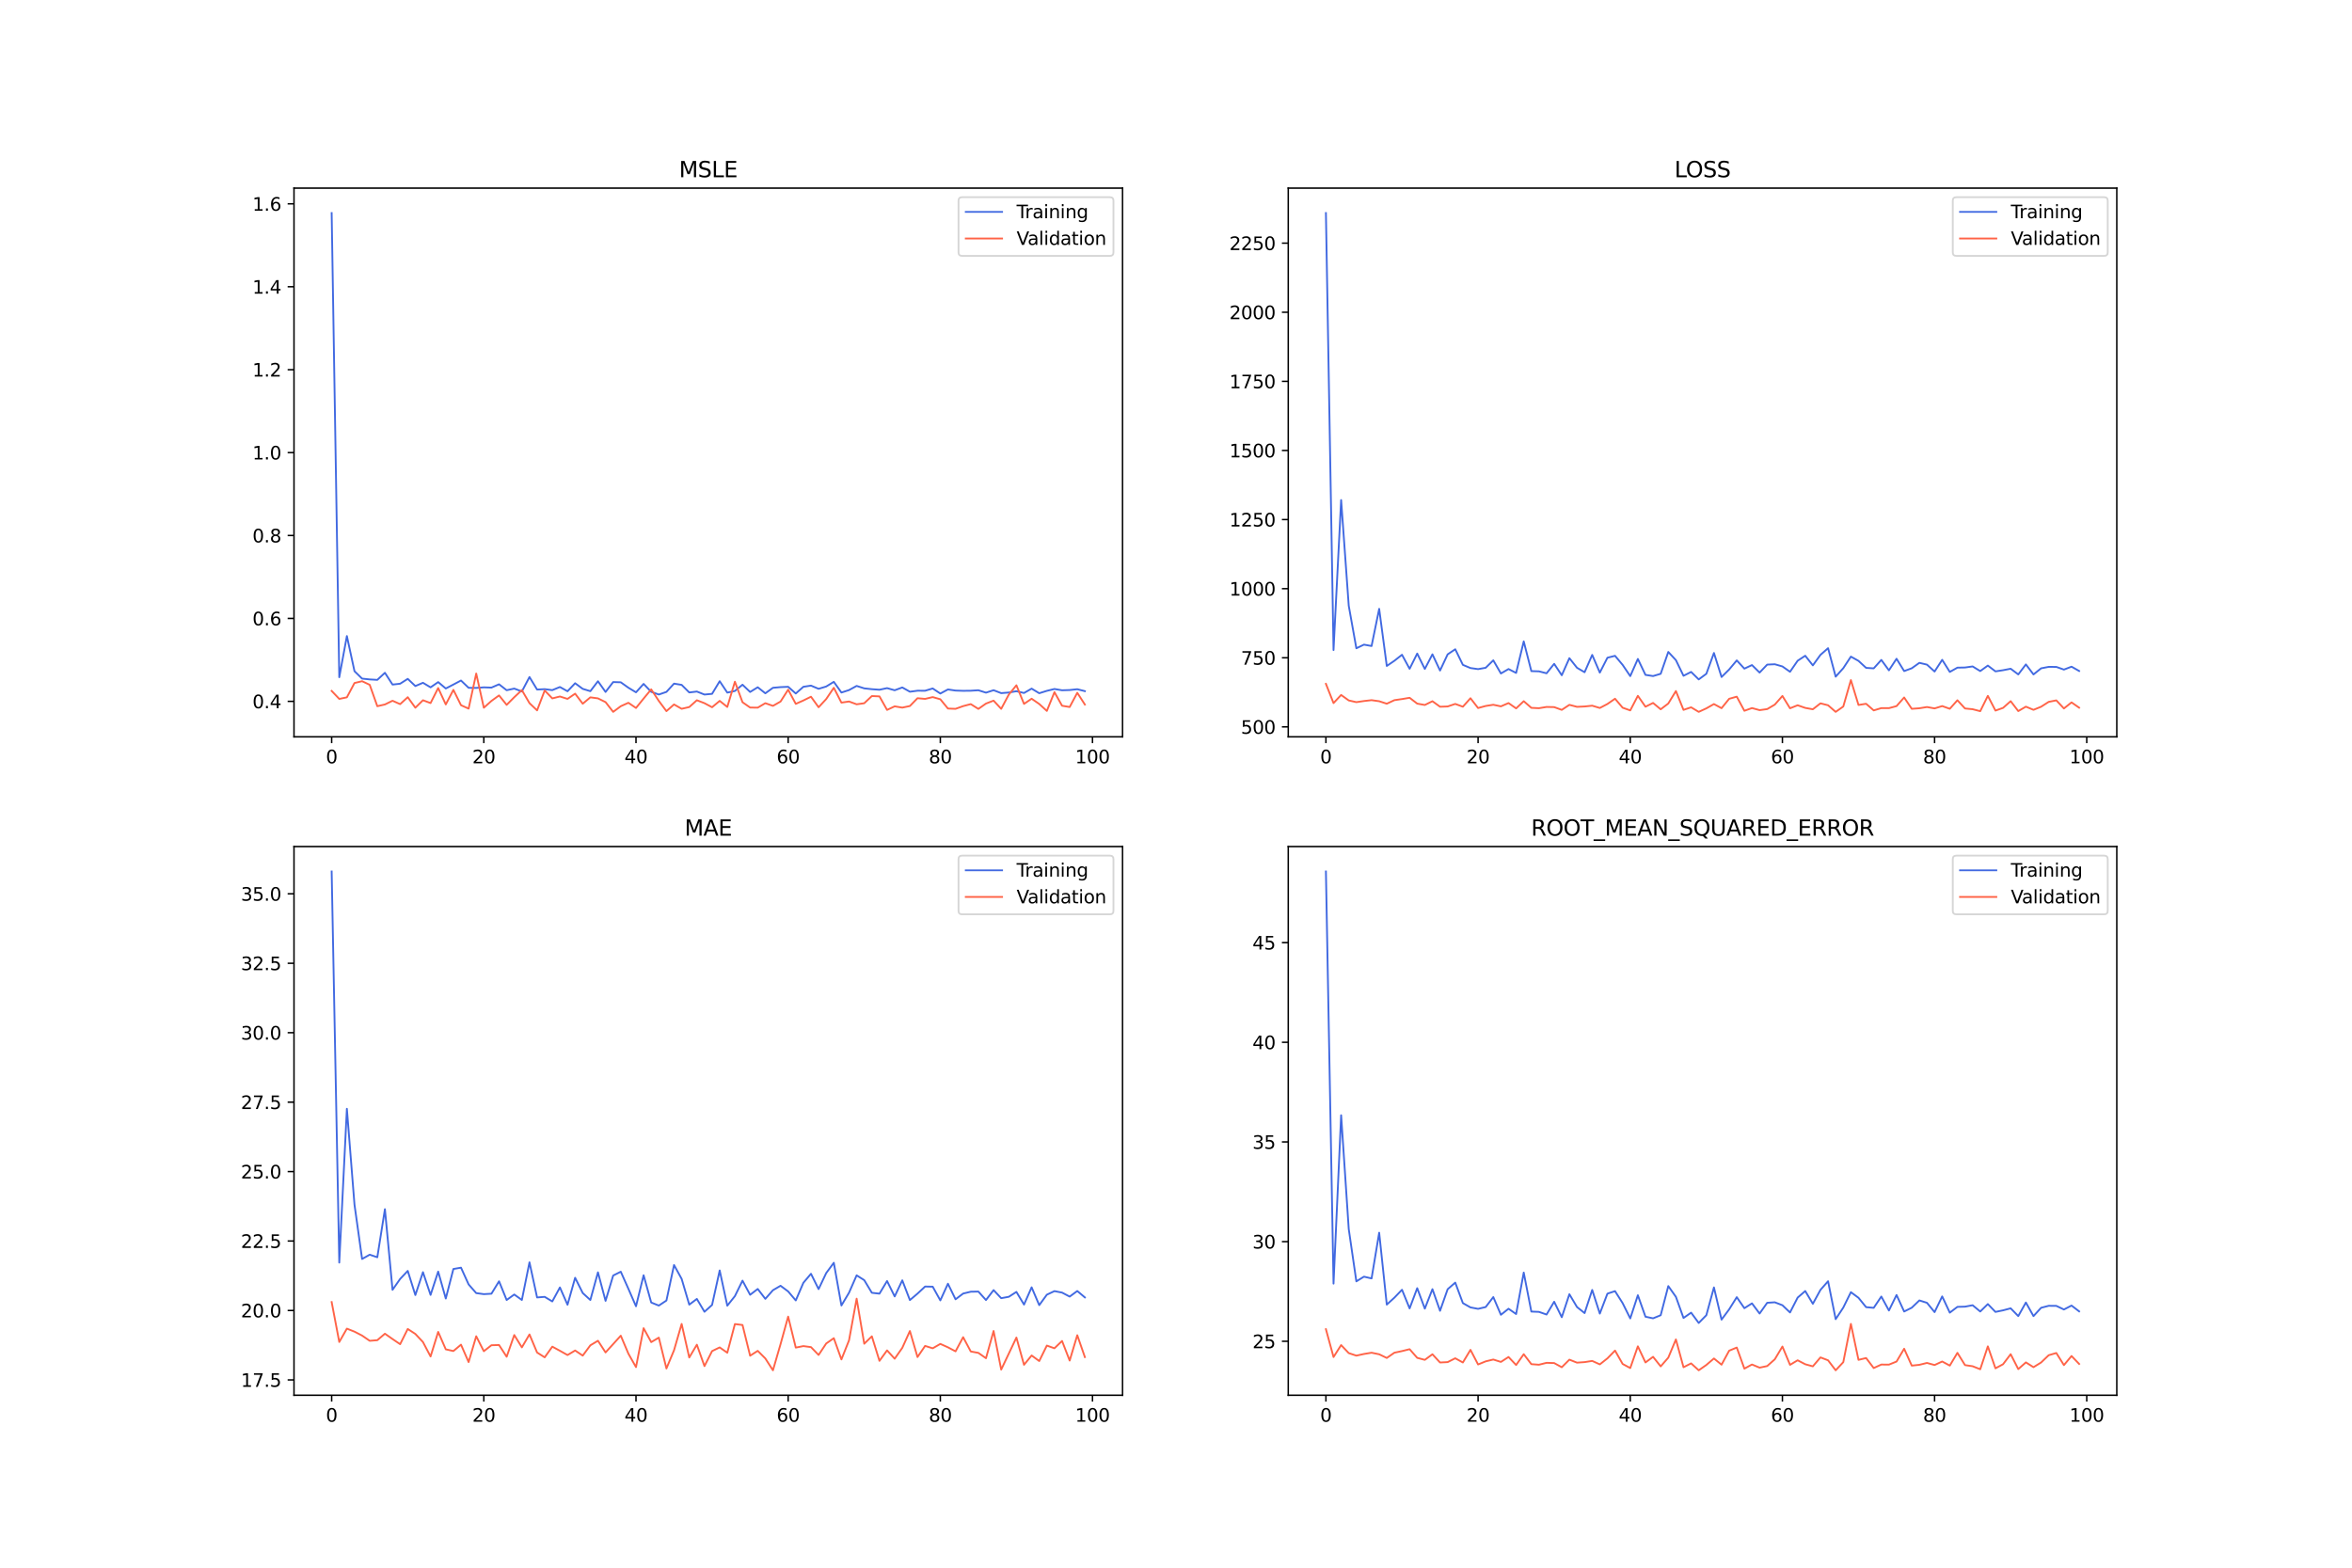 <?xml version="1.0" encoding="utf-8" standalone="no"?>
<!DOCTYPE svg PUBLIC "-//W3C//DTD SVG 1.1//EN"
  "http://www.w3.org/Graphics/SVG/1.1/DTD/svg11.dtd">
<svg xmlns:xlink="http://www.w3.org/1999/xlink" width="1296pt" height="864pt" viewBox="0 0 1296 864" xmlns="http://www.w3.org/2000/svg" version="1.1">
 <defs>
  <style type="text/css">*{stroke-linejoin: round; stroke-linecap: butt}</style>
 </defs>
 <g id="figure_1">
  <g id="patch_1">
   <path d="M 0 864 
L 1296 864 
L 1296 0 
L 0 0 
z
" style="fill: #ffffff"/>
  </g>
  <g id="axes_1">
   <g id="patch_2">
    <path d="M 162 406.08 
L 618.545 406.08 
L 618.545 103.68 
L 162 103.68 
z
" style="fill: #ffffff"/>
   </g>
   <g id="matplotlib.axis_1">
    <g id="xtick_1">
     <g id="line2d_1">
      <defs>
       <path id="m7facded34d" d="M 0 0 
L 0 3.5 
" style="stroke: #000000; stroke-width: 0.8"/>
      </defs>
      <g>
       <use xlink:href="#m7facded34d" x="182.752" y="406.08" style="stroke: #000000; stroke-width: 0.8"/>
      </g>
     </g>
     <g id="text_1">
      <!-- 0 -->
      <g transform="translate(179.571 420.678) scale(0.1 -0.1)">
       <defs>
        <path id="DejaVuSans-30" d="M 2034 4250 
Q 1547 4250 1301 3770 
Q 1056 3291 1056 2328 
Q 1056 1369 1301 889 
Q 1547 409 2034 409 
Q 2525 409 2770 889 
Q 3016 1369 3016 2328 
Q 3016 3291 2770 3770 
Q 2525 4250 2034 4250 
z
M 2034 4750 
Q 2819 4750 3233 4129 
Q 3647 3509 3647 2328 
Q 3647 1150 3233 529 
Q 2819 -91 2034 -91 
Q 1250 -91 836 529 
Q 422 1150 422 2328 
Q 422 3509 836 4129 
Q 1250 4750 2034 4750 
z
" transform="scale(0.016)"/>
       </defs>
       <use xlink:href="#DejaVuSans-30"/>
      </g>
     </g>
    </g>
    <g id="xtick_2">
     <g id="line2d_2">
      <g>
       <use xlink:href="#m7facded34d" x="266.599" y="406.08" style="stroke: #000000; stroke-width: 0.8"/>
      </g>
     </g>
     <g id="text_2">
      <!-- 20 -->
      <g transform="translate(260.236 420.678) scale(0.1 -0.1)">
       <defs>
        <path id="DejaVuSans-32" d="M 1228 531 
L 3431 531 
L 3431 0 
L 469 0 
L 469 531 
Q 828 903 1448 1529 
Q 2069 2156 2228 2338 
Q 2531 2678 2651 2914 
Q 2772 3150 2772 3378 
Q 2772 3750 2511 3984 
Q 2250 4219 1831 4219 
Q 1534 4219 1204 4116 
Q 875 4013 500 3803 
L 500 4441 
Q 881 4594 1212 4672 
Q 1544 4750 1819 4750 
Q 2544 4750 2975 4387 
Q 3406 4025 3406 3419 
Q 3406 3131 3298 2873 
Q 3191 2616 2906 2266 
Q 2828 2175 2409 1742 
Q 1991 1309 1228 531 
z
" transform="scale(0.016)"/>
       </defs>
       <use xlink:href="#DejaVuSans-32"/>
       <use xlink:href="#DejaVuSans-30" x="63.623"/>
      </g>
     </g>
    </g>
    <g id="xtick_3">
     <g id="line2d_3">
      <g>
       <use xlink:href="#m7facded34d" x="350.446" y="406.08" style="stroke: #000000; stroke-width: 0.8"/>
      </g>
     </g>
     <g id="text_3">
      <!-- 40 -->
      <g transform="translate(344.083 420.678) scale(0.1 -0.1)">
       <defs>
        <path id="DejaVuSans-34" d="M 2419 4116 
L 825 1625 
L 2419 1625 
L 2419 4116 
z
M 2253 4666 
L 3047 4666 
L 3047 1625 
L 3713 1625 
L 3713 1100 
L 3047 1100 
L 3047 0 
L 2419 0 
L 2419 1100 
L 313 1100 
L 313 1709 
L 2253 4666 
z
" transform="scale(0.016)"/>
       </defs>
       <use xlink:href="#DejaVuSans-34"/>
       <use xlink:href="#DejaVuSans-30" x="63.623"/>
      </g>
     </g>
    </g>
    <g id="xtick_4">
     <g id="line2d_4">
      <g>
       <use xlink:href="#m7facded34d" x="434.292" y="406.08" style="stroke: #000000; stroke-width: 0.8"/>
      </g>
     </g>
     <g id="text_4">
      <!-- 60 -->
      <g transform="translate(427.93 420.678) scale(0.1 -0.1)">
       <defs>
        <path id="DejaVuSans-36" d="M 2113 2584 
Q 1688 2584 1439 2293 
Q 1191 2003 1191 1497 
Q 1191 994 1439 701 
Q 1688 409 2113 409 
Q 2538 409 2786 701 
Q 3034 994 3034 1497 
Q 3034 2003 2786 2293 
Q 2538 2584 2113 2584 
z
M 3366 4563 
L 3366 3988 
Q 3128 4100 2886 4159 
Q 2644 4219 2406 4219 
Q 1781 4219 1451 3797 
Q 1122 3375 1075 2522 
Q 1259 2794 1537 2939 
Q 1816 3084 2150 3084 
Q 2853 3084 3261 2657 
Q 3669 2231 3669 1497 
Q 3669 778 3244 343 
Q 2819 -91 2113 -91 
Q 1303 -91 875 529 
Q 447 1150 447 2328 
Q 447 3434 972 4092 
Q 1497 4750 2381 4750 
Q 2619 4750 2861 4703 
Q 3103 4656 3366 4563 
z
" transform="scale(0.016)"/>
       </defs>
       <use xlink:href="#DejaVuSans-36"/>
       <use xlink:href="#DejaVuSans-30" x="63.623"/>
      </g>
     </g>
    </g>
    <g id="xtick_5">
     <g id="line2d_5">
      <g>
       <use xlink:href="#m7facded34d" x="518.139" y="406.08" style="stroke: #000000; stroke-width: 0.8"/>
      </g>
     </g>
     <g id="text_5">
      <!-- 80 -->
      <g transform="translate(511.776 420.678) scale(0.1 -0.1)">
       <defs>
        <path id="DejaVuSans-38" d="M 2034 2216 
Q 1584 2216 1326 1975 
Q 1069 1734 1069 1313 
Q 1069 891 1326 650 
Q 1584 409 2034 409 
Q 2484 409 2743 651 
Q 3003 894 3003 1313 
Q 3003 1734 2745 1975 
Q 2488 2216 2034 2216 
z
M 1403 2484 
Q 997 2584 770 2862 
Q 544 3141 544 3541 
Q 544 4100 942 4425 
Q 1341 4750 2034 4750 
Q 2731 4750 3128 4425 
Q 3525 4100 3525 3541 
Q 3525 3141 3298 2862 
Q 3072 2584 2669 2484 
Q 3125 2378 3379 2068 
Q 3634 1759 3634 1313 
Q 3634 634 3220 271 
Q 2806 -91 2034 -91 
Q 1263 -91 848 271 
Q 434 634 434 1313 
Q 434 1759 690 2068 
Q 947 2378 1403 2484 
z
M 1172 3481 
Q 1172 3119 1398 2916 
Q 1625 2713 2034 2713 
Q 2441 2713 2670 2916 
Q 2900 3119 2900 3481 
Q 2900 3844 2670 4047 
Q 2441 4250 2034 4250 
Q 1625 4250 1398 4047 
Q 1172 3844 1172 3481 
z
" transform="scale(0.016)"/>
       </defs>
       <use xlink:href="#DejaVuSans-38"/>
       <use xlink:href="#DejaVuSans-30" x="63.623"/>
      </g>
     </g>
    </g>
    <g id="xtick_6">
     <g id="line2d_6">
      <g>
       <use xlink:href="#m7facded34d" x="601.986" y="406.08" style="stroke: #000000; stroke-width: 0.8"/>
      </g>
     </g>
     <g id="text_6">
      <!-- 100 -->
      <g transform="translate(592.442 420.678) scale(0.1 -0.1)">
       <defs>
        <path id="DejaVuSans-31" d="M 794 531 
L 1825 531 
L 1825 4091 
L 703 3866 
L 703 4441 
L 1819 4666 
L 2450 4666 
L 2450 531 
L 3481 531 
L 3481 0 
L 794 0 
L 794 531 
z
" transform="scale(0.016)"/>
       </defs>
       <use xlink:href="#DejaVuSans-31"/>
       <use xlink:href="#DejaVuSans-30" x="63.623"/>
       <use xlink:href="#DejaVuSans-30" x="127.246"/>
      </g>
     </g>
    </g>
   </g>
   <g id="matplotlib.axis_2">
    <g id="ytick_1">
     <g id="line2d_7">
      <defs>
       <path id="m99f797f1b1" d="M 0 0 
L -3.5 0 
" style="stroke: #000000; stroke-width: 0.8"/>
      </defs>
      <g>
       <use xlink:href="#m99f797f1b1" x="162" y="386.531" style="stroke: #000000; stroke-width: 0.8"/>
      </g>
     </g>
     <g id="text_7">
      <!-- 0.4 -->
      <g transform="translate(139.097 390.33) scale(0.1 -0.1)">
       <defs>
        <path id="DejaVuSans-2e" d="M 684 794 
L 1344 794 
L 1344 0 
L 684 0 
L 684 794 
z
" transform="scale(0.016)"/>
       </defs>
       <use xlink:href="#DejaVuSans-30"/>
       <use xlink:href="#DejaVuSans-2e" x="63.623"/>
       <use xlink:href="#DejaVuSans-34" x="95.41"/>
      </g>
     </g>
    </g>
    <g id="ytick_2">
     <g id="line2d_8">
      <g>
       <use xlink:href="#m99f797f1b1" x="162" y="340.832" style="stroke: #000000; stroke-width: 0.8"/>
      </g>
     </g>
     <g id="text_8">
      <!-- 0.6 -->
      <g transform="translate(139.097 344.631) scale(0.1 -0.1)">
       <use xlink:href="#DejaVuSans-30"/>
       <use xlink:href="#DejaVuSans-2e" x="63.623"/>
       <use xlink:href="#DejaVuSans-36" x="95.41"/>
      </g>
     </g>
    </g>
    <g id="ytick_3">
     <g id="line2d_9">
      <g>
       <use xlink:href="#m99f797f1b1" x="162" y="295.133" style="stroke: #000000; stroke-width: 0.8"/>
      </g>
     </g>
     <g id="text_9">
      <!-- 0.8 -->
      <g transform="translate(139.097 298.932) scale(0.1 -0.1)">
       <use xlink:href="#DejaVuSans-30"/>
       <use xlink:href="#DejaVuSans-2e" x="63.623"/>
       <use xlink:href="#DejaVuSans-38" x="95.41"/>
      </g>
     </g>
    </g>
    <g id="ytick_4">
     <g id="line2d_10">
      <g>
       <use xlink:href="#m99f797f1b1" x="162" y="249.434" style="stroke: #000000; stroke-width: 0.8"/>
      </g>
     </g>
     <g id="text_10">
      <!-- 1.0 -->
      <g transform="translate(139.097 253.233) scale(0.1 -0.1)">
       <use xlink:href="#DejaVuSans-31"/>
       <use xlink:href="#DejaVuSans-2e" x="63.623"/>
       <use xlink:href="#DejaVuSans-30" x="95.41"/>
      </g>
     </g>
    </g>
    <g id="ytick_5">
     <g id="line2d_11">
      <g>
       <use xlink:href="#m99f797f1b1" x="162" y="203.735" style="stroke: #000000; stroke-width: 0.8"/>
      </g>
     </g>
     <g id="text_11">
      <!-- 1.2 -->
      <g transform="translate(139.097 207.534) scale(0.1 -0.1)">
       <use xlink:href="#DejaVuSans-31"/>
       <use xlink:href="#DejaVuSans-2e" x="63.623"/>
       <use xlink:href="#DejaVuSans-32" x="95.41"/>
      </g>
     </g>
    </g>
    <g id="ytick_6">
     <g id="line2d_12">
      <g>
       <use xlink:href="#m99f797f1b1" x="162" y="158.036" style="stroke: #000000; stroke-width: 0.8"/>
      </g>
     </g>
     <g id="text_12">
      <!-- 1.4 -->
      <g transform="translate(139.097 161.835) scale(0.1 -0.1)">
       <use xlink:href="#DejaVuSans-31"/>
       <use xlink:href="#DejaVuSans-2e" x="63.623"/>
       <use xlink:href="#DejaVuSans-34" x="95.41"/>
      </g>
     </g>
    </g>
    <g id="ytick_7">
     <g id="line2d_13">
      <g>
       <use xlink:href="#m99f797f1b1" x="162" y="112.337" style="stroke: #000000; stroke-width: 0.8"/>
      </g>
     </g>
     <g id="text_13">
      <!-- 1.6 -->
      <g transform="translate(139.097 116.136) scale(0.1 -0.1)">
       <use xlink:href="#DejaVuSans-31"/>
       <use xlink:href="#DejaVuSans-2e" x="63.623"/>
       <use xlink:href="#DejaVuSans-36" x="95.41"/>
      </g>
     </g>
    </g>
   </g>
   <g id="line2d_14">
    <path d="M 182.752 117.425 
L 186.944 373.242 
L 191.137 350.556 
L 195.329 369.906 
L 199.521 374.008 
L 203.714 374.443 
L 207.906 374.692 
L 212.098 370.797 
L 216.291 377.287 
L 220.483 376.815 
L 224.675 374.137 
L 228.868 378.103 
L 233.06 376.304 
L 237.252 378.818 
L 241.445 375.919 
L 245.637 379.452 
L 249.829 377.268 
L 254.022 375.053 
L 258.214 379.073 
L 262.406 379.129 
L 266.599 378.818 
L 270.791 378.958 
L 274.983 377.131 
L 279.176 380.404 
L 283.368 379.497 
L 287.56 381.087 
L 291.753 373.129 
L 295.945 380.031 
L 300.137 379.815 
L 304.33 380.347 
L 308.522 378.627 
L 312.714 380.976 
L 316.907 376.546 
L 321.099 379.654 
L 325.292 380.929 
L 329.484 375.454 
L 333.676 381.35 
L 337.869 375.904 
L 342.061 376.028 
L 346.253 379.017 
L 350.446 381.553 
L 354.638 376.922 
L 358.83 381.284 
L 363.023 382.779 
L 367.215 381.328 
L 371.407 376.765 
L 375.6 377.454 
L 379.792 381.634 
L 383.984 381.128 
L 388.177 382.786 
L 392.369 382.396 
L 396.561 375.431 
L 400.754 381.719 
L 404.946 380.819 
L 409.138 377.363 
L 413.331 381.365 
L 417.523 378.771 
L 421.715 382.1 
L 425.908 379.061 
L 430.1 378.696 
L 434.292 378.514 
L 438.485 382.21 
L 442.677 378.507 
L 446.869 377.867 
L 451.062 379.625 
L 455.254 378.358 
L 459.446 375.779 
L 463.639 381.678 
L 467.831 380.319 
L 472.023 378.031 
L 476.216 379.38 
L 480.408 379.83 
L 484.6 380.138 
L 488.793 379.246 
L 492.985 380.425 
L 497.177 378.876 
L 501.37 381.233 
L 505.562 380.673 
L 509.754 380.686 
L 513.947 379.431 
L 518.139 382.229 
L 522.331 379.976 
L 526.524 380.595 
L 530.716 380.731 
L 534.908 380.678 
L 539.101 380.423 
L 543.293 381.74 
L 547.485 380.395 
L 551.678 382.004 
L 555.87 381.666 
L 560.062 380.953 
L 564.255 381.925 
L 568.447 379.52 
L 572.639 382.058 
L 576.832 380.745 
L 581.024 379.723 
L 585.216 380.431 
L 589.409 380.296 
L 593.601 379.845 
L 597.793 380.908 
" clip-path="url(#p672c591711)" style="fill: none; stroke: #4169e1; stroke-linecap: square"/>
   </g>
   <g id="line2d_15">
    <path d="M 182.752 380.787 
L 186.944 385.193 
L 191.137 384.316 
L 195.329 376.434 
L 199.521 375.436 
L 203.714 377.417 
L 207.906 389.214 
L 212.098 388.256 
L 216.291 386.202 
L 220.483 388.076 
L 224.675 384.253 
L 228.868 390.048 
L 233.06 385.924 
L 237.252 387.488 
L 241.445 379.2 
L 245.637 388.242 
L 249.829 380.195 
L 254.022 388.657 
L 258.214 390.548 
L 262.406 371.208 
L 266.599 390.056 
L 270.791 386.306 
L 274.983 383.261 
L 279.176 388.469 
L 283.368 384.256 
L 287.56 380.341 
L 291.753 387.524 
L 295.945 391.51 
L 300.137 380.545 
L 304.33 384.908 
L 308.522 383.855 
L 312.714 385.185 
L 316.907 382.303 
L 321.099 387.84 
L 325.292 384.324 
L 329.484 384.891 
L 333.676 386.959 
L 337.869 392.335 
L 342.061 389.224 
L 346.253 387.324 
L 350.446 390.188 
L 354.638 385.004 
L 358.83 379.934 
L 363.023 386.307 
L 367.215 391.925 
L 371.407 388.246 
L 375.6 390.638 
L 379.792 389.678 
L 383.984 385.925 
L 388.177 387.548 
L 392.369 389.784 
L 396.561 386.273 
L 400.754 389.624 
L 404.946 375.701 
L 409.138 387.024 
L 413.331 389.947 
L 417.523 390.012 
L 421.715 387.543 
L 425.908 389.031 
L 430.1 386.642 
L 434.292 380.095 
L 438.485 387.926 
L 442.677 386.053 
L 446.869 383.98 
L 451.062 389.787 
L 455.254 385.266 
L 459.446 379.059 
L 463.639 387.236 
L 467.831 386.614 
L 472.023 388.162 
L 476.216 387.572 
L 480.408 383.613 
L 484.6 383.796 
L 488.793 391.256 
L 492.985 389.286 
L 497.177 389.99 
L 501.37 389.107 
L 505.562 384.804 
L 509.754 385.181 
L 513.947 384.189 
L 518.139 385.383 
L 522.331 390.501 
L 526.524 390.657 
L 530.716 389.163 
L 534.908 388.058 
L 539.101 390.699 
L 543.293 387.762 
L 547.485 386.14 
L 551.678 390.664 
L 555.87 382.801 
L 560.062 377.68 
L 564.255 387.934 
L 568.447 385.087 
L 572.639 387.983 
L 576.832 391.809 
L 581.024 381.46 
L 585.216 388.958 
L 589.409 389.656 
L 593.601 381.813 
L 597.793 388.301 
" clip-path="url(#p672c591711)" style="fill: none; stroke: #ff6347; stroke-linecap: square"/>
   </g>
   <g id="patch_3">
    <path d="M 162 406.08 
L 162 103.68 
" style="fill: none; stroke: #000000; stroke-width: 0.8; stroke-linejoin: miter; stroke-linecap: square"/>
   </g>
   <g id="patch_4">
    <path d="M 618.545 406.08 
L 618.545 103.68 
" style="fill: none; stroke: #000000; stroke-width: 0.8; stroke-linejoin: miter; stroke-linecap: square"/>
   </g>
   <g id="patch_5">
    <path d="M 162 406.08 
L 618.545 406.08 
" style="fill: none; stroke: #000000; stroke-width: 0.8; stroke-linejoin: miter; stroke-linecap: square"/>
   </g>
   <g id="patch_6">
    <path d="M 162 103.68 
L 618.545 103.68 
" style="fill: none; stroke: #000000; stroke-width: 0.8; stroke-linejoin: miter; stroke-linecap: square"/>
   </g>
   <g id="text_14">
    <!-- MSLE -->
    <g transform="translate(374.152 97.68) scale(0.12 -0.12)">
     <defs>
      <path id="DejaVuSans-4d" d="M 628 4666 
L 1569 4666 
L 2759 1491 
L 3956 4666 
L 4897 4666 
L 4897 0 
L 4281 0 
L 4281 4097 
L 3078 897 
L 2444 897 
L 1241 4097 
L 1241 0 
L 628 0 
L 628 4666 
z
" transform="scale(0.016)"/>
      <path id="DejaVuSans-53" d="M 3425 4513 
L 3425 3897 
Q 3066 4069 2747 4153 
Q 2428 4238 2131 4238 
Q 1616 4238 1336 4038 
Q 1056 3838 1056 3469 
Q 1056 3159 1242 3001 
Q 1428 2844 1947 2747 
L 2328 2669 
Q 3034 2534 3370 2195 
Q 3706 1856 3706 1288 
Q 3706 609 3251 259 
Q 2797 -91 1919 -91 
Q 1588 -91 1214 -16 
Q 841 59 441 206 
L 441 856 
Q 825 641 1194 531 
Q 1563 422 1919 422 
Q 2459 422 2753 634 
Q 3047 847 3047 1241 
Q 3047 1584 2836 1778 
Q 2625 1972 2144 2069 
L 1759 2144 
Q 1053 2284 737 2584 
Q 422 2884 422 3419 
Q 422 4038 858 4394 
Q 1294 4750 2059 4750 
Q 2388 4750 2728 4690 
Q 3069 4631 3425 4513 
z
" transform="scale(0.016)"/>
      <path id="DejaVuSans-4c" d="M 628 4666 
L 1259 4666 
L 1259 531 
L 3531 531 
L 3531 0 
L 628 0 
L 628 4666 
z
" transform="scale(0.016)"/>
      <path id="DejaVuSans-45" d="M 628 4666 
L 3578 4666 
L 3578 4134 
L 1259 4134 
L 1259 2753 
L 3481 2753 
L 3481 2222 
L 1259 2222 
L 1259 531 
L 3634 531 
L 3634 0 
L 628 0 
L 628 4666 
z
" transform="scale(0.016)"/>
     </defs>
     <use xlink:href="#DejaVuSans-4d"/>
     <use xlink:href="#DejaVuSans-53" x="86.279"/>
     <use xlink:href="#DejaVuSans-4c" x="149.756"/>
     <use xlink:href="#DejaVuSans-45" x="205.469"/>
    </g>
   </g>
   <g id="legend_1">
    <g id="patch_7">
     <path d="M 530.164 141.036 
L 611.545 141.036 
Q 613.545 141.036 613.545 139.036 
L 613.545 110.68 
Q 613.545 108.68 611.545 108.68 
L 530.164 108.68 
Q 528.164 108.68 528.164 110.68 
L 528.164 139.036 
Q 528.164 141.036 530.164 141.036 
z
" style="fill: #ffffff; opacity: 0.8; stroke: #cccccc; stroke-linejoin: miter"/>
    </g>
    <g id="line2d_16">
     <path d="M 532.164 116.778 
L 542.164 116.778 
L 552.164 116.778 
" style="fill: none; stroke: #4169e1; stroke-linecap: square"/>
    </g>
    <g id="text_15">
     <!-- Training -->
     <g transform="translate(560.164 120.278) scale(0.1 -0.1)">
      <defs>
       <path id="DejaVuSans-54" d="M -19 4666 
L 3928 4666 
L 3928 4134 
L 2272 4134 
L 2272 0 
L 1638 0 
L 1638 4134 
L -19 4134 
L -19 4666 
z
" transform="scale(0.016)"/>
       <path id="DejaVuSans-72" d="M 2631 2963 
Q 2534 3019 2420 3045 
Q 2306 3072 2169 3072 
Q 1681 3072 1420 2755 
Q 1159 2438 1159 1844 
L 1159 0 
L 581 0 
L 581 3500 
L 1159 3500 
L 1159 2956 
Q 1341 3275 1631 3429 
Q 1922 3584 2338 3584 
Q 2397 3584 2469 3576 
Q 2541 3569 2628 3553 
L 2631 2963 
z
" transform="scale(0.016)"/>
       <path id="DejaVuSans-61" d="M 2194 1759 
Q 1497 1759 1228 1600 
Q 959 1441 959 1056 
Q 959 750 1161 570 
Q 1363 391 1709 391 
Q 2188 391 2477 730 
Q 2766 1069 2766 1631 
L 2766 1759 
L 2194 1759 
z
M 3341 1997 
L 3341 0 
L 2766 0 
L 2766 531 
Q 2569 213 2275 61 
Q 1981 -91 1556 -91 
Q 1019 -91 701 211 
Q 384 513 384 1019 
Q 384 1609 779 1909 
Q 1175 2209 1959 2209 
L 2766 2209 
L 2766 2266 
Q 2766 2663 2505 2880 
Q 2244 3097 1772 3097 
Q 1472 3097 1187 3025 
Q 903 2953 641 2809 
L 641 3341 
Q 956 3463 1253 3523 
Q 1550 3584 1831 3584 
Q 2591 3584 2966 3190 
Q 3341 2797 3341 1997 
z
" transform="scale(0.016)"/>
       <path id="DejaVuSans-69" d="M 603 3500 
L 1178 3500 
L 1178 0 
L 603 0 
L 603 3500 
z
M 603 4863 
L 1178 4863 
L 1178 4134 
L 603 4134 
L 603 4863 
z
" transform="scale(0.016)"/>
       <path id="DejaVuSans-6e" d="M 3513 2113 
L 3513 0 
L 2938 0 
L 2938 2094 
Q 2938 2591 2744 2837 
Q 2550 3084 2163 3084 
Q 1697 3084 1428 2787 
Q 1159 2491 1159 1978 
L 1159 0 
L 581 0 
L 581 3500 
L 1159 3500 
L 1159 2956 
Q 1366 3272 1645 3428 
Q 1925 3584 2291 3584 
Q 2894 3584 3203 3211 
Q 3513 2838 3513 2113 
z
" transform="scale(0.016)"/>
       <path id="DejaVuSans-67" d="M 2906 1791 
Q 2906 2416 2648 2759 
Q 2391 3103 1925 3103 
Q 1463 3103 1205 2759 
Q 947 2416 947 1791 
Q 947 1169 1205 825 
Q 1463 481 1925 481 
Q 2391 481 2648 825 
Q 2906 1169 2906 1791 
z
M 3481 434 
Q 3481 -459 3084 -895 
Q 2688 -1331 1869 -1331 
Q 1566 -1331 1297 -1286 
Q 1028 -1241 775 -1147 
L 775 -588 
Q 1028 -725 1275 -790 
Q 1522 -856 1778 -856 
Q 2344 -856 2625 -561 
Q 2906 -266 2906 331 
L 2906 616 
Q 2728 306 2450 153 
Q 2172 0 1784 0 
Q 1141 0 747 490 
Q 353 981 353 1791 
Q 353 2603 747 3093 
Q 1141 3584 1784 3584 
Q 2172 3584 2450 3431 
Q 2728 3278 2906 2969 
L 2906 3500 
L 3481 3500 
L 3481 434 
z
" transform="scale(0.016)"/>
      </defs>
      <use xlink:href="#DejaVuSans-54"/>
      <use xlink:href="#DejaVuSans-72" x="46.334"/>
      <use xlink:href="#DejaVuSans-61" x="87.447"/>
      <use xlink:href="#DejaVuSans-69" x="148.727"/>
      <use xlink:href="#DejaVuSans-6e" x="176.51"/>
      <use xlink:href="#DejaVuSans-69" x="239.889"/>
      <use xlink:href="#DejaVuSans-6e" x="267.672"/>
      <use xlink:href="#DejaVuSans-67" x="331.051"/>
     </g>
    </g>
    <g id="line2d_17">
     <path d="M 532.164 131.457 
L 542.164 131.457 
L 552.164 131.457 
" style="fill: none; stroke: #ff6347; stroke-linecap: square"/>
    </g>
    <g id="text_16">
     <!-- Validation -->
     <g transform="translate(560.164 134.957) scale(0.1 -0.1)">
      <defs>
       <path id="DejaVuSans-56" d="M 1831 0 
L 50 4666 
L 709 4666 
L 2188 738 
L 3669 4666 
L 4325 4666 
L 2547 0 
L 1831 0 
z
" transform="scale(0.016)"/>
       <path id="DejaVuSans-6c" d="M 603 4863 
L 1178 4863 
L 1178 0 
L 603 0 
L 603 4863 
z
" transform="scale(0.016)"/>
       <path id="DejaVuSans-64" d="M 2906 2969 
L 2906 4863 
L 3481 4863 
L 3481 0 
L 2906 0 
L 2906 525 
Q 2725 213 2448 61 
Q 2172 -91 1784 -91 
Q 1150 -91 751 415 
Q 353 922 353 1747 
Q 353 2572 751 3078 
Q 1150 3584 1784 3584 
Q 2172 3584 2448 3432 
Q 2725 3281 2906 2969 
z
M 947 1747 
Q 947 1113 1208 752 
Q 1469 391 1925 391 
Q 2381 391 2643 752 
Q 2906 1113 2906 1747 
Q 2906 2381 2643 2742 
Q 2381 3103 1925 3103 
Q 1469 3103 1208 2742 
Q 947 2381 947 1747 
z
" transform="scale(0.016)"/>
       <path id="DejaVuSans-74" d="M 1172 4494 
L 1172 3500 
L 2356 3500 
L 2356 3053 
L 1172 3053 
L 1172 1153 
Q 1172 725 1289 603 
Q 1406 481 1766 481 
L 2356 481 
L 2356 0 
L 1766 0 
Q 1100 0 847 248 
Q 594 497 594 1153 
L 594 3053 
L 172 3053 
L 172 3500 
L 594 3500 
L 594 4494 
L 1172 4494 
z
" transform="scale(0.016)"/>
       <path id="DejaVuSans-6f" d="M 1959 3097 
Q 1497 3097 1228 2736 
Q 959 2375 959 1747 
Q 959 1119 1226 758 
Q 1494 397 1959 397 
Q 2419 397 2687 759 
Q 2956 1122 2956 1747 
Q 2956 2369 2687 2733 
Q 2419 3097 1959 3097 
z
M 1959 3584 
Q 2709 3584 3137 3096 
Q 3566 2609 3566 1747 
Q 3566 888 3137 398 
Q 2709 -91 1959 -91 
Q 1206 -91 779 398 
Q 353 888 353 1747 
Q 353 2609 779 3096 
Q 1206 3584 1959 3584 
z
" transform="scale(0.016)"/>
      </defs>
      <use xlink:href="#DejaVuSans-56"/>
      <use xlink:href="#DejaVuSans-61" x="60.658"/>
      <use xlink:href="#DejaVuSans-6c" x="121.938"/>
      <use xlink:href="#DejaVuSans-69" x="149.721"/>
      <use xlink:href="#DejaVuSans-64" x="177.504"/>
      <use xlink:href="#DejaVuSans-61" x="240.98"/>
      <use xlink:href="#DejaVuSans-74" x="302.26"/>
      <use xlink:href="#DejaVuSans-69" x="341.469"/>
      <use xlink:href="#DejaVuSans-6f" x="369.252"/>
      <use xlink:href="#DejaVuSans-6e" x="430.434"/>
     </g>
    </g>
   </g>
  </g>
  <g id="axes_2">
   <g id="patch_8">
    <path d="M 709.855 406.08 
L 1166.4 406.08 
L 1166.4 103.68 
L 709.855 103.68 
z
" style="fill: #ffffff"/>
   </g>
   <g id="matplotlib.axis_3">
    <g id="xtick_7">
     <g id="line2d_18">
      <g>
       <use xlink:href="#m7facded34d" x="730.607" y="406.08" style="stroke: #000000; stroke-width: 0.8"/>
      </g>
     </g>
     <g id="text_17">
      <!-- 0 -->
      <g transform="translate(727.425 420.678) scale(0.1 -0.1)">
       <use xlink:href="#DejaVuSans-30"/>
      </g>
     </g>
    </g>
    <g id="xtick_8">
     <g id="line2d_19">
      <g>
       <use xlink:href="#m7facded34d" x="814.453" y="406.08" style="stroke: #000000; stroke-width: 0.8"/>
      </g>
     </g>
     <g id="text_18">
      <!-- 20 -->
      <g transform="translate(808.091 420.678) scale(0.1 -0.1)">
       <use xlink:href="#DejaVuSans-32"/>
       <use xlink:href="#DejaVuSans-30" x="63.623"/>
      </g>
     </g>
    </g>
    <g id="xtick_9">
     <g id="line2d_20">
      <g>
       <use xlink:href="#m7facded34d" x="898.3" y="406.08" style="stroke: #000000; stroke-width: 0.8"/>
      </g>
     </g>
     <g id="text_19">
      <!-- 40 -->
      <g transform="translate(891.938 420.678) scale(0.1 -0.1)">
       <use xlink:href="#DejaVuSans-34"/>
       <use xlink:href="#DejaVuSans-30" x="63.623"/>
      </g>
     </g>
    </g>
    <g id="xtick_10">
     <g id="line2d_21">
      <g>
       <use xlink:href="#m7facded34d" x="982.147" y="406.08" style="stroke: #000000; stroke-width: 0.8"/>
      </g>
     </g>
     <g id="text_20">
      <!-- 60 -->
      <g transform="translate(975.784 420.678) scale(0.1 -0.1)">
       <use xlink:href="#DejaVuSans-36"/>
       <use xlink:href="#DejaVuSans-30" x="63.623"/>
      </g>
     </g>
    </g>
    <g id="xtick_11">
     <g id="line2d_22">
      <g>
       <use xlink:href="#m7facded34d" x="1065.994" y="406.08" style="stroke: #000000; stroke-width: 0.8"/>
      </g>
     </g>
     <g id="text_21">
      <!-- 80 -->
      <g transform="translate(1059.631 420.678) scale(0.1 -0.1)">
       <use xlink:href="#DejaVuSans-38"/>
       <use xlink:href="#DejaVuSans-30" x="63.623"/>
      </g>
     </g>
    </g>
    <g id="xtick_12">
     <g id="line2d_23">
      <g>
       <use xlink:href="#m7facded34d" x="1149.84" y="406.08" style="stroke: #000000; stroke-width: 0.8"/>
      </g>
     </g>
     <g id="text_22">
      <!-- 100 -->
      <g transform="translate(1140.297 420.678) scale(0.1 -0.1)">
       <use xlink:href="#DejaVuSans-31"/>
       <use xlink:href="#DejaVuSans-30" x="63.623"/>
       <use xlink:href="#DejaVuSans-30" x="127.246"/>
      </g>
     </g>
    </g>
   </g>
   <g id="matplotlib.axis_4">
    <g id="ytick_8">
     <g id="line2d_24">
      <g>
       <use xlink:href="#m99f797f1b1" x="709.855" y="400.613" style="stroke: #000000; stroke-width: 0.8"/>
      </g>
     </g>
     <g id="text_23">
      <!-- 500 -->
      <g transform="translate(683.767 404.412) scale(0.1 -0.1)">
       <defs>
        <path id="DejaVuSans-35" d="M 691 4666 
L 3169 4666 
L 3169 4134 
L 1269 4134 
L 1269 2991 
Q 1406 3038 1543 3061 
Q 1681 3084 1819 3084 
Q 2600 3084 3056 2656 
Q 3513 2228 3513 1497 
Q 3513 744 3044 326 
Q 2575 -91 1722 -91 
Q 1428 -91 1123 -41 
Q 819 9 494 109 
L 494 744 
Q 775 591 1075 516 
Q 1375 441 1709 441 
Q 2250 441 2565 725 
Q 2881 1009 2881 1497 
Q 2881 1984 2565 2268 
Q 2250 2553 1709 2553 
Q 1456 2553 1204 2497 
Q 953 2441 691 2322 
L 691 4666 
z
" transform="scale(0.016)"/>
       </defs>
       <use xlink:href="#DejaVuSans-35"/>
       <use xlink:href="#DejaVuSans-30" x="63.623"/>
       <use xlink:href="#DejaVuSans-30" x="127.246"/>
      </g>
     </g>
    </g>
    <g id="ytick_9">
     <g id="line2d_25">
      <g>
       <use xlink:href="#m99f797f1b1" x="709.855" y="362.527" style="stroke: #000000; stroke-width: 0.8"/>
      </g>
     </g>
     <g id="text_24">
      <!-- 750 -->
      <g transform="translate(683.767 366.326) scale(0.1 -0.1)">
       <defs>
        <path id="DejaVuSans-37" d="M 525 4666 
L 3525 4666 
L 3525 4397 
L 1831 0 
L 1172 0 
L 2766 4134 
L 525 4134 
L 525 4666 
z
" transform="scale(0.016)"/>
       </defs>
       <use xlink:href="#DejaVuSans-37"/>
       <use xlink:href="#DejaVuSans-35" x="63.623"/>
       <use xlink:href="#DejaVuSans-30" x="127.246"/>
      </g>
     </g>
    </g>
    <g id="ytick_10">
     <g id="line2d_26">
      <g>
       <use xlink:href="#m99f797f1b1" x="709.855" y="324.441" style="stroke: #000000; stroke-width: 0.8"/>
      </g>
     </g>
     <g id="text_25">
      <!-- 1000 -->
      <g transform="translate(677.405 328.24) scale(0.1 -0.1)">
       <use xlink:href="#DejaVuSans-31"/>
       <use xlink:href="#DejaVuSans-30" x="63.623"/>
       <use xlink:href="#DejaVuSans-30" x="127.246"/>
       <use xlink:href="#DejaVuSans-30" x="190.869"/>
      </g>
     </g>
    </g>
    <g id="ytick_11">
     <g id="line2d_27">
      <g>
       <use xlink:href="#m99f797f1b1" x="709.855" y="286.355" style="stroke: #000000; stroke-width: 0.8"/>
      </g>
     </g>
     <g id="text_26">
      <!-- 1250 -->
      <g transform="translate(677.405 290.154) scale(0.1 -0.1)">
       <use xlink:href="#DejaVuSans-31"/>
       <use xlink:href="#DejaVuSans-32" x="63.623"/>
       <use xlink:href="#DejaVuSans-35" x="127.246"/>
       <use xlink:href="#DejaVuSans-30" x="190.869"/>
      </g>
     </g>
    </g>
    <g id="ytick_12">
     <g id="line2d_28">
      <g>
       <use xlink:href="#m99f797f1b1" x="709.855" y="248.269" style="stroke: #000000; stroke-width: 0.8"/>
      </g>
     </g>
     <g id="text_27">
      <!-- 1500 -->
      <g transform="translate(677.405 252.068) scale(0.1 -0.1)">
       <use xlink:href="#DejaVuSans-31"/>
       <use xlink:href="#DejaVuSans-35" x="63.623"/>
       <use xlink:href="#DejaVuSans-30" x="127.246"/>
       <use xlink:href="#DejaVuSans-30" x="190.869"/>
      </g>
     </g>
    </g>
    <g id="ytick_13">
     <g id="line2d_29">
      <g>
       <use xlink:href="#m99f797f1b1" x="709.855" y="210.182" style="stroke: #000000; stroke-width: 0.8"/>
      </g>
     </g>
     <g id="text_28">
      <!-- 1750 -->
      <g transform="translate(677.405 213.982) scale(0.1 -0.1)">
       <use xlink:href="#DejaVuSans-31"/>
       <use xlink:href="#DejaVuSans-37" x="63.623"/>
       <use xlink:href="#DejaVuSans-35" x="127.246"/>
       <use xlink:href="#DejaVuSans-30" x="190.869"/>
      </g>
     </g>
    </g>
    <g id="ytick_14">
     <g id="line2d_30">
      <g>
       <use xlink:href="#m99f797f1b1" x="709.855" y="172.096" style="stroke: #000000; stroke-width: 0.8"/>
      </g>
     </g>
     <g id="text_29">
      <!-- 2000 -->
      <g transform="translate(677.405 175.896) scale(0.1 -0.1)">
       <use xlink:href="#DejaVuSans-32"/>
       <use xlink:href="#DejaVuSans-30" x="63.623"/>
       <use xlink:href="#DejaVuSans-30" x="127.246"/>
       <use xlink:href="#DejaVuSans-30" x="190.869"/>
      </g>
     </g>
    </g>
    <g id="ytick_15">
     <g id="line2d_31">
      <g>
       <use xlink:href="#m99f797f1b1" x="709.855" y="134.01" style="stroke: #000000; stroke-width: 0.8"/>
      </g>
     </g>
     <g id="text_30">
      <!-- 2250 -->
      <g transform="translate(677.405 137.809) scale(0.1 -0.1)">
       <use xlink:href="#DejaVuSans-32"/>
       <use xlink:href="#DejaVuSans-32" x="63.623"/>
       <use xlink:href="#DejaVuSans-35" x="127.246"/>
       <use xlink:href="#DejaVuSans-30" x="190.869"/>
      </g>
     </g>
    </g>
   </g>
   <g id="line2d_32">
    <path d="M 730.607 117.425 
L 734.799 358.265 
L 738.991 275.596 
L 743.184 333.834 
L 747.376 357.293 
L 751.568 355.272 
L 755.761 356.04 
L 759.953 335.56 
L 764.145 367.033 
L 768.338 364.168 
L 772.53 360.861 
L 776.722 368.592 
L 780.915 360.194 
L 785.107 368.679 
L 789.299 360.614 
L 793.492 369.563 
L 797.684 360.635 
L 801.876 357.83 
L 806.069 366.42 
L 810.261 368.183 
L 814.453 368.771 
L 818.646 368.032 
L 822.838 363.927 
L 827.03 371.174 
L 831.223 368.724 
L 835.415 370.869 
L 839.607 353.499 
L 843.8 369.875 
L 847.992 369.996 
L 852.184 371.074 
L 856.377 365.858 
L 860.569 372.156 
L 864.761 362.731 
L 868.954 368.026 
L 873.146 370.485 
L 877.338 360.937 
L 881.531 370.696 
L 885.723 362.498 
L 889.915 361.443 
L 894.108 366.439 
L 898.3 372.632 
L 902.492 363.161 
L 906.685 371.946 
L 910.877 372.596 
L 915.069 371.353 
L 919.262 359.305 
L 923.454 363.821 
L 927.646 372.45 
L 931.839 370.318 
L 936.031 374.442 
L 940.223 371.35 
L 944.416 359.873 
L 948.608 373.117 
L 952.8 368.976 
L 956.993 363.969 
L 961.185 368.508 
L 965.377 366.53 
L 969.57 370.671 
L 973.762 366.285 
L 977.954 366.087 
L 982.147 367.294 
L 986.339 370.239 
L 990.531 364.153 
L 994.724 361.401 
L 998.916 366.703 
L 1003.108 360.92 
L 1007.301 357.241 
L 1011.493 372.936 
L 1015.686 368.257 
L 1019.878 361.878 
L 1024.07 364.229 
L 1028.263 368.079 
L 1032.455 368.36 
L 1036.647 363.699 
L 1040.84 369.448 
L 1045.032 363.06 
L 1049.224 369.851 
L 1053.417 368.303 
L 1057.609 365.314 
L 1061.801 366.299 
L 1065.994 370.097 
L 1070.186 363.647 
L 1074.378 370.311 
L 1078.571 367.96 
L 1082.763 367.879 
L 1086.955 367.29 
L 1091.148 369.854 
L 1095.34 366.817 
L 1099.532 370.013 
L 1103.725 369.375 
L 1107.917 368.556 
L 1112.109 371.695 
L 1116.302 366.18 
L 1120.494 371.705 
L 1124.686 368.34 
L 1128.879 367.528 
L 1133.071 367.557 
L 1137.263 369.036 
L 1141.456 367.425 
L 1145.648 369.8 
" clip-path="url(#p20c23f3308)" style="fill: none; stroke: #4169e1; stroke-linecap: square"/>
   </g>
   <g id="line2d_33">
    <path d="M 730.607 376.888 
L 734.799 387.494 
L 738.991 383.015 
L 743.184 386.035 
L 747.376 386.977 
L 751.568 386.357 
L 755.761 385.887 
L 759.953 386.474 
L 764.145 387.836 
L 768.338 385.882 
L 772.53 385.279 
L 776.722 384.568 
L 780.915 387.792 
L 785.107 388.534 
L 789.299 386.465 
L 793.492 389.502 
L 797.684 389.36 
L 801.876 387.953 
L 806.069 389.499 
L 810.261 384.815 
L 814.453 390.223 
L 818.646 389.082 
L 822.838 388.413 
L 827.03 389.294 
L 831.223 387.479 
L 835.415 390.418 
L 839.607 386.439 
L 843.8 390.111 
L 847.992 390.315 
L 852.184 389.622 
L 856.377 389.709 
L 860.569 391.232 
L 864.761 388.456 
L 868.954 389.559 
L 873.146 389.362 
L 877.338 388.923 
L 881.531 390.191 
L 885.723 387.983 
L 889.915 385.089 
L 894.108 390.037 
L 898.3 391.526 
L 902.492 383.486 
L 906.685 389.489 
L 910.877 387.412 
L 915.069 390.92 
L 919.262 387.72 
L 923.454 380.859 
L 927.646 391.234 
L 931.839 389.823 
L 936.031 392.334 
L 940.223 390.404 
L 944.416 388.025 
L 948.608 390.304 
L 952.8 385.126 
L 956.993 383.946 
L 961.185 391.734 
L 965.377 390.234 
L 969.57 391.38 
L 973.762 390.799 
L 977.954 388.328 
L 982.147 383.56 
L 986.339 390.359 
L 990.531 388.693 
L 994.724 390.143 
L 998.916 390.907 
L 1003.108 387.629 
L 1007.301 388.698 
L 1011.493 392.335 
L 1015.686 389.382 
L 1019.878 374.809 
L 1024.07 388.534 
L 1028.263 387.862 
L 1032.455 391.525 
L 1036.647 390.255 
L 1040.84 390.282 
L 1045.032 389.159 
L 1049.224 384.398 
L 1053.417 390.644 
L 1057.609 390.348 
L 1061.801 389.665 
L 1065.994 390.427 
L 1070.186 389.141 
L 1074.378 390.633 
L 1078.571 385.933 
L 1082.763 390.464 
L 1086.955 390.867 
L 1091.148 391.957 
L 1095.34 383.501 
L 1099.532 391.622 
L 1103.725 390.138 
L 1107.917 386.437 
L 1112.109 391.902 
L 1116.302 389.459 
L 1120.494 391.211 
L 1124.686 389.503 
L 1128.879 386.819 
L 1133.071 385.991 
L 1137.263 390.459 
L 1141.456 387.111 
L 1145.648 390.033 
" clip-path="url(#p20c23f3308)" style="fill: none; stroke: #ff6347; stroke-linecap: square"/>
   </g>
   <g id="patch_9">
    <path d="M 709.855 406.08 
L 709.855 103.68 
" style="fill: none; stroke: #000000; stroke-width: 0.8; stroke-linejoin: miter; stroke-linecap: square"/>
   </g>
   <g id="patch_10">
    <path d="M 1166.4 406.08 
L 1166.4 103.68 
" style="fill: none; stroke: #000000; stroke-width: 0.8; stroke-linejoin: miter; stroke-linecap: square"/>
   </g>
   <g id="patch_11">
    <path d="M 709.855 406.08 
L 1166.4 406.08 
" style="fill: none; stroke: #000000; stroke-width: 0.8; stroke-linejoin: miter; stroke-linecap: square"/>
   </g>
   <g id="patch_12">
    <path d="M 709.855 103.68 
L 1166.4 103.68 
" style="fill: none; stroke: #000000; stroke-width: 0.8; stroke-linejoin: miter; stroke-linecap: square"/>
   </g>
   <g id="text_31">
    <!-- LOSS -->
    <g transform="translate(922.66 97.68) scale(0.12 -0.12)">
     <defs>
      <path id="DejaVuSans-4f" d="M 2522 4238 
Q 1834 4238 1429 3725 
Q 1025 3213 1025 2328 
Q 1025 1447 1429 934 
Q 1834 422 2522 422 
Q 3209 422 3611 934 
Q 4013 1447 4013 2328 
Q 4013 3213 3611 3725 
Q 3209 4238 2522 4238 
z
M 2522 4750 
Q 3503 4750 4090 4092 
Q 4678 3434 4678 2328 
Q 4678 1225 4090 567 
Q 3503 -91 2522 -91 
Q 1538 -91 948 565 
Q 359 1222 359 2328 
Q 359 3434 948 4092 
Q 1538 4750 2522 4750 
z
" transform="scale(0.016)"/>
     </defs>
     <use xlink:href="#DejaVuSans-4c"/>
     <use xlink:href="#DejaVuSans-4f" x="52.088"/>
     <use xlink:href="#DejaVuSans-53" x="130.799"/>
     <use xlink:href="#DejaVuSans-53" x="194.275"/>
    </g>
   </g>
   <g id="legend_2">
    <g id="patch_13">
     <path d="M 1078.019 141.036 
L 1159.4 141.036 
Q 1161.4 141.036 1161.4 139.036 
L 1161.4 110.68 
Q 1161.4 108.68 1159.4 108.68 
L 1078.019 108.68 
Q 1076.019 108.68 1076.019 110.68 
L 1076.019 139.036 
Q 1076.019 141.036 1078.019 141.036 
z
" style="fill: #ffffff; opacity: 0.8; stroke: #cccccc; stroke-linejoin: miter"/>
    </g>
    <g id="line2d_34">
     <path d="M 1080.019 116.778 
L 1090.019 116.778 
L 1100.019 116.778 
" style="fill: none; stroke: #4169e1; stroke-linecap: square"/>
    </g>
    <g id="text_32">
     <!-- Training -->
     <g transform="translate(1108.019 120.278) scale(0.1 -0.1)">
      <use xlink:href="#DejaVuSans-54"/>
      <use xlink:href="#DejaVuSans-72" x="46.334"/>
      <use xlink:href="#DejaVuSans-61" x="87.447"/>
      <use xlink:href="#DejaVuSans-69" x="148.727"/>
      <use xlink:href="#DejaVuSans-6e" x="176.51"/>
      <use xlink:href="#DejaVuSans-69" x="239.889"/>
      <use xlink:href="#DejaVuSans-6e" x="267.672"/>
      <use xlink:href="#DejaVuSans-67" x="331.051"/>
     </g>
    </g>
    <g id="line2d_35">
     <path d="M 1080.019 131.457 
L 1090.019 131.457 
L 1100.019 131.457 
" style="fill: none; stroke: #ff6347; stroke-linecap: square"/>
    </g>
    <g id="text_33">
     <!-- Validation -->
     <g transform="translate(1108.019 134.957) scale(0.1 -0.1)">
      <use xlink:href="#DejaVuSans-56"/>
      <use xlink:href="#DejaVuSans-61" x="60.658"/>
      <use xlink:href="#DejaVuSans-6c" x="121.938"/>
      <use xlink:href="#DejaVuSans-69" x="149.721"/>
      <use xlink:href="#DejaVuSans-64" x="177.504"/>
      <use xlink:href="#DejaVuSans-61" x="240.98"/>
      <use xlink:href="#DejaVuSans-74" x="302.26"/>
      <use xlink:href="#DejaVuSans-69" x="341.469"/>
      <use xlink:href="#DejaVuSans-6f" x="369.252"/>
      <use xlink:href="#DejaVuSans-6e" x="430.434"/>
     </g>
    </g>
   </g>
  </g>
  <g id="axes_3">
   <g id="patch_14">
    <path d="M 162 768.96 
L 618.545 768.96 
L 618.545 466.56 
L 162 466.56 
z
" style="fill: #ffffff"/>
   </g>
   <g id="matplotlib.axis_5">
    <g id="xtick_13">
     <g id="line2d_36">
      <g>
       <use xlink:href="#m7facded34d" x="182.752" y="768.96" style="stroke: #000000; stroke-width: 0.8"/>
      </g>
     </g>
     <g id="text_34">
      <!-- 0 -->
      <g transform="translate(179.571 783.558) scale(0.1 -0.1)">
       <use xlink:href="#DejaVuSans-30"/>
      </g>
     </g>
    </g>
    <g id="xtick_14">
     <g id="line2d_37">
      <g>
       <use xlink:href="#m7facded34d" x="266.599" y="768.96" style="stroke: #000000; stroke-width: 0.8"/>
      </g>
     </g>
     <g id="text_35">
      <!-- 20 -->
      <g transform="translate(260.236 783.558) scale(0.1 -0.1)">
       <use xlink:href="#DejaVuSans-32"/>
       <use xlink:href="#DejaVuSans-30" x="63.623"/>
      </g>
     </g>
    </g>
    <g id="xtick_15">
     <g id="line2d_38">
      <g>
       <use xlink:href="#m7facded34d" x="350.446" y="768.96" style="stroke: #000000; stroke-width: 0.8"/>
      </g>
     </g>
     <g id="text_36">
      <!-- 40 -->
      <g transform="translate(344.083 783.558) scale(0.1 -0.1)">
       <use xlink:href="#DejaVuSans-34"/>
       <use xlink:href="#DejaVuSans-30" x="63.623"/>
      </g>
     </g>
    </g>
    <g id="xtick_16">
     <g id="line2d_39">
      <g>
       <use xlink:href="#m7facded34d" x="434.292" y="768.96" style="stroke: #000000; stroke-width: 0.8"/>
      </g>
     </g>
     <g id="text_37">
      <!-- 60 -->
      <g transform="translate(427.93 783.558) scale(0.1 -0.1)">
       <use xlink:href="#DejaVuSans-36"/>
       <use xlink:href="#DejaVuSans-30" x="63.623"/>
      </g>
     </g>
    </g>
    <g id="xtick_17">
     <g id="line2d_40">
      <g>
       <use xlink:href="#m7facded34d" x="518.139" y="768.96" style="stroke: #000000; stroke-width: 0.8"/>
      </g>
     </g>
     <g id="text_38">
      <!-- 80 -->
      <g transform="translate(511.776 783.558) scale(0.1 -0.1)">
       <use xlink:href="#DejaVuSans-38"/>
       <use xlink:href="#DejaVuSans-30" x="63.623"/>
      </g>
     </g>
    </g>
    <g id="xtick_18">
     <g id="line2d_41">
      <g>
       <use xlink:href="#m7facded34d" x="601.986" y="768.96" style="stroke: #000000; stroke-width: 0.8"/>
      </g>
     </g>
     <g id="text_39">
      <!-- 100 -->
      <g transform="translate(592.442 783.558) scale(0.1 -0.1)">
       <use xlink:href="#DejaVuSans-31"/>
       <use xlink:href="#DejaVuSans-30" x="63.623"/>
       <use xlink:href="#DejaVuSans-30" x="127.246"/>
      </g>
     </g>
    </g>
   </g>
   <g id="matplotlib.axis_6">
    <g id="ytick_16">
     <g id="line2d_42">
      <g>
       <use xlink:href="#m99f797f1b1" x="162" y="760.518" style="stroke: #000000; stroke-width: 0.8"/>
      </g>
     </g>
     <g id="text_40">
      <!-- 17.5 -->
      <g transform="translate(132.734 764.317) scale(0.1 -0.1)">
       <use xlink:href="#DejaVuSans-31"/>
       <use xlink:href="#DejaVuSans-37" x="63.623"/>
       <use xlink:href="#DejaVuSans-2e" x="127.246"/>
       <use xlink:href="#DejaVuSans-35" x="159.033"/>
      </g>
     </g>
    </g>
    <g id="ytick_17">
     <g id="line2d_43">
      <g>
       <use xlink:href="#m99f797f1b1" x="162" y="722.245" style="stroke: #000000; stroke-width: 0.8"/>
      </g>
     </g>
     <g id="text_41">
      <!-- 20.0 -->
      <g transform="translate(132.734 726.044) scale(0.1 -0.1)">
       <use xlink:href="#DejaVuSans-32"/>
       <use xlink:href="#DejaVuSans-30" x="63.623"/>
       <use xlink:href="#DejaVuSans-2e" x="127.246"/>
       <use xlink:href="#DejaVuSans-30" x="159.033"/>
      </g>
     </g>
    </g>
    <g id="ytick_18">
     <g id="line2d_44">
      <g>
       <use xlink:href="#m99f797f1b1" x="162" y="683.972" style="stroke: #000000; stroke-width: 0.8"/>
      </g>
     </g>
     <g id="text_42">
      <!-- 22.5 -->
      <g transform="translate(132.734 687.772) scale(0.1 -0.1)">
       <use xlink:href="#DejaVuSans-32"/>
       <use xlink:href="#DejaVuSans-32" x="63.623"/>
       <use xlink:href="#DejaVuSans-2e" x="127.246"/>
       <use xlink:href="#DejaVuSans-35" x="159.033"/>
      </g>
     </g>
    </g>
    <g id="ytick_19">
     <g id="line2d_45">
      <g>
       <use xlink:href="#m99f797f1b1" x="162" y="645.7" style="stroke: #000000; stroke-width: 0.8"/>
      </g>
     </g>
     <g id="text_43">
      <!-- 25.0 -->
      <g transform="translate(132.734 649.499) scale(0.1 -0.1)">
       <use xlink:href="#DejaVuSans-32"/>
       <use xlink:href="#DejaVuSans-35" x="63.623"/>
       <use xlink:href="#DejaVuSans-2e" x="127.246"/>
       <use xlink:href="#DejaVuSans-30" x="159.033"/>
      </g>
     </g>
    </g>
    <g id="ytick_20">
     <g id="line2d_46">
      <g>
       <use xlink:href="#m99f797f1b1" x="162" y="607.427" style="stroke: #000000; stroke-width: 0.8"/>
      </g>
     </g>
     <g id="text_44">
      <!-- 27.5 -->
      <g transform="translate(132.734 611.226) scale(0.1 -0.1)">
       <use xlink:href="#DejaVuSans-32"/>
       <use xlink:href="#DejaVuSans-37" x="63.623"/>
       <use xlink:href="#DejaVuSans-2e" x="127.246"/>
       <use xlink:href="#DejaVuSans-35" x="159.033"/>
      </g>
     </g>
    </g>
    <g id="ytick_21">
     <g id="line2d_47">
      <g>
       <use xlink:href="#m99f797f1b1" x="162" y="569.154" style="stroke: #000000; stroke-width: 0.8"/>
      </g>
     </g>
     <g id="text_45">
      <!-- 30.0 -->
      <g transform="translate(132.734 572.953) scale(0.1 -0.1)">
       <defs>
        <path id="DejaVuSans-33" d="M 2597 2516 
Q 3050 2419 3304 2112 
Q 3559 1806 3559 1356 
Q 3559 666 3084 287 
Q 2609 -91 1734 -91 
Q 1441 -91 1130 -33 
Q 819 25 488 141 
L 488 750 
Q 750 597 1062 519 
Q 1375 441 1716 441 
Q 2309 441 2620 675 
Q 2931 909 2931 1356 
Q 2931 1769 2642 2001 
Q 2353 2234 1838 2234 
L 1294 2234 
L 1294 2753 
L 1863 2753 
Q 2328 2753 2575 2939 
Q 2822 3125 2822 3475 
Q 2822 3834 2567 4026 
Q 2313 4219 1838 4219 
Q 1578 4219 1281 4162 
Q 984 4106 628 3988 
L 628 4550 
Q 988 4650 1302 4700 
Q 1616 4750 1894 4750 
Q 2613 4750 3031 4423 
Q 3450 4097 3450 3541 
Q 3450 3153 3228 2886 
Q 3006 2619 2597 2516 
z
" transform="scale(0.016)"/>
       </defs>
       <use xlink:href="#DejaVuSans-33"/>
       <use xlink:href="#DejaVuSans-30" x="63.623"/>
       <use xlink:href="#DejaVuSans-2e" x="127.246"/>
       <use xlink:href="#DejaVuSans-30" x="159.033"/>
      </g>
     </g>
    </g>
    <g id="ytick_22">
     <g id="line2d_48">
      <g>
       <use xlink:href="#m99f797f1b1" x="162" y="530.881" style="stroke: #000000; stroke-width: 0.8"/>
      </g>
     </g>
     <g id="text_46">
      <!-- 32.5 -->
      <g transform="translate(132.734 534.681) scale(0.1 -0.1)">
       <use xlink:href="#DejaVuSans-33"/>
       <use xlink:href="#DejaVuSans-32" x="63.623"/>
       <use xlink:href="#DejaVuSans-2e" x="127.246"/>
       <use xlink:href="#DejaVuSans-35" x="159.033"/>
      </g>
     </g>
    </g>
    <g id="ytick_23">
     <g id="line2d_49">
      <g>
       <use xlink:href="#m99f797f1b1" x="162" y="492.609" style="stroke: #000000; stroke-width: 0.8"/>
      </g>
     </g>
     <g id="text_47">
      <!-- 35.0 -->
      <g transform="translate(132.734 496.408) scale(0.1 -0.1)">
       <use xlink:href="#DejaVuSans-33"/>
       <use xlink:href="#DejaVuSans-35" x="63.623"/>
       <use xlink:href="#DejaVuSans-2e" x="127.246"/>
       <use xlink:href="#DejaVuSans-30" x="159.033"/>
      </g>
     </g>
    </g>
   </g>
   <g id="line2d_50">
    <path d="M 182.752 480.305 
L 186.944 695.857 
L 191.137 611.078 
L 195.329 663.91 
L 199.521 693.86 
L 203.714 691.496 
L 207.906 692.909 
L 212.098 666.413 
L 216.291 710.867 
L 220.483 704.859 
L 224.675 700.427 
L 228.868 713.742 
L 233.06 701.132 
L 237.252 713.66 
L 241.445 700.807 
L 245.637 715.658 
L 249.829 699.377 
L 254.022 698.645 
L 258.214 707.875 
L 262.406 712.672 
L 266.599 713.244 
L 270.791 713 
L 274.983 706.159 
L 279.176 716.471 
L 283.368 713.442 
L 287.56 716.449 
L 291.753 695.709 
L 295.945 715.065 
L 300.137 714.735 
L 304.33 717.263 
L 308.522 709.539 
L 312.714 719.08 
L 316.907 704.218 
L 321.099 712.632 
L 325.292 716.468 
L 329.484 701.228 
L 333.676 716.942 
L 337.869 702.985 
L 342.061 700.886 
L 346.253 710.282 
L 350.446 719.925 
L 354.638 702.834 
L 358.83 717.857 
L 363.023 719.545 
L 367.215 716.764 
L 371.407 697.192 
L 375.6 704.828 
L 379.792 719.02 
L 383.984 715.882 
L 388.177 722.949 
L 392.369 719.188 
L 396.561 700.181 
L 400.754 719.599 
L 404.946 714.331 
L 409.138 705.806 
L 413.331 713.597 
L 417.523 710.389 
L 421.715 715.835 
L 425.908 711.071 
L 430.1 708.62 
L 434.292 711.754 
L 438.485 716.708 
L 442.677 706.99 
L 446.869 702.014 
L 451.062 710.47 
L 455.254 701.626 
L 459.446 695.953 
L 463.639 719.497 
L 467.831 712.45 
L 472.023 702.886 
L 476.216 705.526 
L 480.408 712.497 
L 484.6 712.977 
L 488.793 706.011 
L 492.985 714.51 
L 497.177 705.629 
L 501.37 716.513 
L 505.562 712.955 
L 509.754 709.045 
L 513.947 709.137 
L 518.139 716.69 
L 522.331 707.497 
L 526.524 716.088 
L 530.716 712.916 
L 534.908 711.904 
L 539.101 711.823 
L 543.293 716.493 
L 547.485 711.016 
L 551.678 715.469 
L 555.87 714.703 
L 560.062 712.008 
L 564.255 719.001 
L 568.447 709.474 
L 572.639 719.307 
L 576.832 713.551 
L 581.024 711.572 
L 585.216 712.394 
L 589.409 714.597 
L 593.601 711.51 
L 597.793 715.047 
" clip-path="url(#p96dd045d00)" style="fill: none; stroke: #4169e1; stroke-linecap: square"/>
   </g>
   <g id="line2d_51">
    <path d="M 182.752 717.608 
L 186.944 739.607 
L 191.137 732.248 
L 195.329 733.913 
L 199.521 736.077 
L 203.714 738.957 
L 207.906 738.62 
L 212.098 735.042 
L 216.291 737.984 
L 220.483 740.821 
L 224.675 732.43 
L 228.868 735.177 
L 233.06 739.646 
L 237.252 747.591 
L 241.445 734.047 
L 245.637 743.658 
L 249.829 744.6 
L 254.022 741.08 
L 258.214 750.678 
L 262.406 736.448 
L 266.599 744.695 
L 270.791 741.399 
L 274.983 741.283 
L 279.176 747.748 
L 283.368 735.775 
L 287.56 742.577 
L 291.753 735.448 
L 295.945 745.411 
L 300.137 748.07 
L 304.33 742.176 
L 308.522 744.454 
L 312.714 746.81 
L 316.907 744.299 
L 321.099 747.126 
L 325.292 741.451 
L 329.484 738.93 
L 333.676 745.373 
L 337.869 740.759 
L 342.061 736.143 
L 346.253 746.039 
L 350.446 753.467 
L 354.638 732.007 
L 358.83 739.686 
L 363.023 737.209 
L 367.215 754.219 
L 371.407 744.161 
L 375.6 729.663 
L 379.792 748.164 
L 383.984 741.107 
L 388.177 752.91 
L 392.369 744.629 
L 396.561 742.595 
L 400.754 745.539 
L 404.946 729.73 
L 409.138 730.245 
L 413.331 747.175 
L 417.523 744.492 
L 421.715 748.688 
L 425.908 755.215 
L 430.1 740.781 
L 434.292 725.627 
L 438.485 742.701 
L 442.677 741.875 
L 446.869 742.434 
L 451.062 746.763 
L 455.254 740.442 
L 459.446 737.526 
L 463.639 749.223 
L 467.831 738.705 
L 472.023 715.733 
L 476.216 740.575 
L 480.408 736.493 
L 484.6 750.01 
L 488.793 744.243 
L 492.985 748.839 
L 497.177 742.845 
L 501.37 733.558 
L 505.562 747.914 
L 509.754 741.77 
L 513.947 743.088 
L 518.139 740.671 
L 522.331 742.542 
L 526.524 744.775 
L 530.716 736.966 
L 534.908 744.838 
L 539.101 745.616 
L 543.293 748.56 
L 547.485 733.549 
L 551.678 754.82 
L 555.87 746.008 
L 560.062 737.163 
L 564.255 752.182 
L 568.447 747.04 
L 572.639 750.115 
L 576.832 741.592 
L 581.024 743.075 
L 585.216 739.041 
L 589.409 749.857 
L 593.601 735.881 
L 597.793 747.947 
" clip-path="url(#p96dd045d00)" style="fill: none; stroke: #ff6347; stroke-linecap: square"/>
   </g>
   <g id="patch_15">
    <path d="M 162 768.96 
L 162 466.56 
" style="fill: none; stroke: #000000; stroke-width: 0.8; stroke-linejoin: miter; stroke-linecap: square"/>
   </g>
   <g id="patch_16">
    <path d="M 618.545 768.96 
L 618.545 466.56 
" style="fill: none; stroke: #000000; stroke-width: 0.8; stroke-linejoin: miter; stroke-linecap: square"/>
   </g>
   <g id="patch_17">
    <path d="M 162 768.96 
L 618.545 768.96 
" style="fill: none; stroke: #000000; stroke-width: 0.8; stroke-linejoin: miter; stroke-linecap: square"/>
   </g>
   <g id="patch_18">
    <path d="M 162 466.56 
L 618.545 466.56 
" style="fill: none; stroke: #000000; stroke-width: 0.8; stroke-linejoin: miter; stroke-linecap: square"/>
   </g>
   <g id="text_48">
    <!-- MAE -->
    <g transform="translate(377.2 460.56) scale(0.12 -0.12)">
     <defs>
      <path id="DejaVuSans-41" d="M 2188 4044 
L 1331 1722 
L 3047 1722 
L 2188 4044 
z
M 1831 4666 
L 2547 4666 
L 4325 0 
L 3669 0 
L 3244 1197 
L 1141 1197 
L 716 0 
L 50 0 
L 1831 4666 
z
" transform="scale(0.016)"/>
     </defs>
     <use xlink:href="#DejaVuSans-4d"/>
     <use xlink:href="#DejaVuSans-41" x="86.279"/>
     <use xlink:href="#DejaVuSans-45" x="154.688"/>
    </g>
   </g>
   <g id="legend_3">
    <g id="patch_19">
     <path d="M 530.164 503.916 
L 611.545 503.916 
Q 613.545 503.916 613.545 501.916 
L 613.545 473.56 
Q 613.545 471.56 611.545 471.56 
L 530.164 471.56 
Q 528.164 471.56 528.164 473.56 
L 528.164 501.916 
Q 528.164 503.916 530.164 503.916 
z
" style="fill: #ffffff; opacity: 0.8; stroke: #cccccc; stroke-linejoin: miter"/>
    </g>
    <g id="line2d_52">
     <path d="M 532.164 479.658 
L 542.164 479.658 
L 552.164 479.658 
" style="fill: none; stroke: #4169e1; stroke-linecap: square"/>
    </g>
    <g id="text_49">
     <!-- Training -->
     <g transform="translate(560.164 483.158) scale(0.1 -0.1)">
      <use xlink:href="#DejaVuSans-54"/>
      <use xlink:href="#DejaVuSans-72" x="46.334"/>
      <use xlink:href="#DejaVuSans-61" x="87.447"/>
      <use xlink:href="#DejaVuSans-69" x="148.727"/>
      <use xlink:href="#DejaVuSans-6e" x="176.51"/>
      <use xlink:href="#DejaVuSans-69" x="239.889"/>
      <use xlink:href="#DejaVuSans-6e" x="267.672"/>
      <use xlink:href="#DejaVuSans-67" x="331.051"/>
     </g>
    </g>
    <g id="line2d_53">
     <path d="M 532.164 494.337 
L 542.164 494.337 
L 552.164 494.337 
" style="fill: none; stroke: #ff6347; stroke-linecap: square"/>
    </g>
    <g id="text_50">
     <!-- Validation -->
     <g transform="translate(560.164 497.837) scale(0.1 -0.1)">
      <use xlink:href="#DejaVuSans-56"/>
      <use xlink:href="#DejaVuSans-61" x="60.658"/>
      <use xlink:href="#DejaVuSans-6c" x="121.938"/>
      <use xlink:href="#DejaVuSans-69" x="149.721"/>
      <use xlink:href="#DejaVuSans-64" x="177.504"/>
      <use xlink:href="#DejaVuSans-61" x="240.98"/>
      <use xlink:href="#DejaVuSans-74" x="302.26"/>
      <use xlink:href="#DejaVuSans-69" x="341.469"/>
      <use xlink:href="#DejaVuSans-6f" x="369.252"/>
      <use xlink:href="#DejaVuSans-6e" x="430.434"/>
     </g>
    </g>
   </g>
  </g>
  <g id="axes_4">
   <g id="patch_20">
    <path d="M 709.855 768.96 
L 1166.4 768.96 
L 1166.4 466.56 
L 709.855 466.56 
z
" style="fill: #ffffff"/>
   </g>
   <g id="matplotlib.axis_7">
    <g id="xtick_19">
     <g id="line2d_54">
      <g>
       <use xlink:href="#m7facded34d" x="730.607" y="768.96" style="stroke: #000000; stroke-width: 0.8"/>
      </g>
     </g>
     <g id="text_51">
      <!-- 0 -->
      <g transform="translate(727.425 783.558) scale(0.1 -0.1)">
       <use xlink:href="#DejaVuSans-30"/>
      </g>
     </g>
    </g>
    <g id="xtick_20">
     <g id="line2d_55">
      <g>
       <use xlink:href="#m7facded34d" x="814.453" y="768.96" style="stroke: #000000; stroke-width: 0.8"/>
      </g>
     </g>
     <g id="text_52">
      <!-- 20 -->
      <g transform="translate(808.091 783.558) scale(0.1 -0.1)">
       <use xlink:href="#DejaVuSans-32"/>
       <use xlink:href="#DejaVuSans-30" x="63.623"/>
      </g>
     </g>
    </g>
    <g id="xtick_21">
     <g id="line2d_56">
      <g>
       <use xlink:href="#m7facded34d" x="898.3" y="768.96" style="stroke: #000000; stroke-width: 0.8"/>
      </g>
     </g>
     <g id="text_53">
      <!-- 40 -->
      <g transform="translate(891.938 783.558) scale(0.1 -0.1)">
       <use xlink:href="#DejaVuSans-34"/>
       <use xlink:href="#DejaVuSans-30" x="63.623"/>
      </g>
     </g>
    </g>
    <g id="xtick_22">
     <g id="line2d_57">
      <g>
       <use xlink:href="#m7facded34d" x="982.147" y="768.96" style="stroke: #000000; stroke-width: 0.8"/>
      </g>
     </g>
     <g id="text_54">
      <!-- 60 -->
      <g transform="translate(975.784 783.558) scale(0.1 -0.1)">
       <use xlink:href="#DejaVuSans-36"/>
       <use xlink:href="#DejaVuSans-30" x="63.623"/>
      </g>
     </g>
    </g>
    <g id="xtick_23">
     <g id="line2d_58">
      <g>
       <use xlink:href="#m7facded34d" x="1065.994" y="768.96" style="stroke: #000000; stroke-width: 0.8"/>
      </g>
     </g>
     <g id="text_55">
      <!-- 80 -->
      <g transform="translate(1059.631 783.558) scale(0.1 -0.1)">
       <use xlink:href="#DejaVuSans-38"/>
       <use xlink:href="#DejaVuSans-30" x="63.623"/>
      </g>
     </g>
    </g>
    <g id="xtick_24">
     <g id="line2d_59">
      <g>
       <use xlink:href="#m7facded34d" x="1149.84" y="768.96" style="stroke: #000000; stroke-width: 0.8"/>
      </g>
     </g>
     <g id="text_56">
      <!-- 100 -->
      <g transform="translate(1140.297 783.558) scale(0.1 -0.1)">
       <use xlink:href="#DejaVuSans-31"/>
       <use xlink:href="#DejaVuSans-30" x="63.623"/>
       <use xlink:href="#DejaVuSans-30" x="127.246"/>
      </g>
     </g>
    </g>
   </g>
   <g id="matplotlib.axis_8">
    <g id="ytick_24">
     <g id="line2d_60">
      <g>
       <use xlink:href="#m99f797f1b1" x="709.855" y="739.224" style="stroke: #000000; stroke-width: 0.8"/>
      </g>
     </g>
     <g id="text_57">
      <!-- 25 -->
      <g transform="translate(690.13 743.023) scale(0.1 -0.1)">
       <use xlink:href="#DejaVuSans-32"/>
       <use xlink:href="#DejaVuSans-35" x="63.623"/>
      </g>
     </g>
    </g>
    <g id="ytick_25">
     <g id="line2d_61">
      <g>
       <use xlink:href="#m99f797f1b1" x="709.855" y="684.294" style="stroke: #000000; stroke-width: 0.8"/>
      </g>
     </g>
     <g id="text_58">
      <!-- 30 -->
      <g transform="translate(690.13 688.093) scale(0.1 -0.1)">
       <use xlink:href="#DejaVuSans-33"/>
       <use xlink:href="#DejaVuSans-30" x="63.623"/>
      </g>
     </g>
    </g>
    <g id="ytick_26">
     <g id="line2d_62">
      <g>
       <use xlink:href="#m99f797f1b1" x="709.855" y="629.364" style="stroke: #000000; stroke-width: 0.8"/>
      </g>
     </g>
     <g id="text_59">
      <!-- 35 -->
      <g transform="translate(690.13 633.163) scale(0.1 -0.1)">
       <use xlink:href="#DejaVuSans-33"/>
       <use xlink:href="#DejaVuSans-35" x="63.623"/>
      </g>
     </g>
    </g>
    <g id="ytick_27">
     <g id="line2d_63">
      <g>
       <use xlink:href="#m99f797f1b1" x="709.855" y="574.434" style="stroke: #000000; stroke-width: 0.8"/>
      </g>
     </g>
     <g id="text_60">
      <!-- 40 -->
      <g transform="translate(690.13 578.234) scale(0.1 -0.1)">
       <use xlink:href="#DejaVuSans-34"/>
       <use xlink:href="#DejaVuSans-30" x="63.623"/>
      </g>
     </g>
    </g>
    <g id="ytick_28">
     <g id="line2d_64">
      <g>
       <use xlink:href="#m99f797f1b1" x="709.855" y="519.505" style="stroke: #000000; stroke-width: 0.8"/>
      </g>
     </g>
     <g id="text_61">
      <!-- 45 -->
      <g transform="translate(690.13 523.304) scale(0.1 -0.1)">
       <use xlink:href="#DejaVuSans-34"/>
       <use xlink:href="#DejaVuSans-35" x="63.623"/>
      </g>
     </g>
    </g>
   </g>
   <g id="line2d_65">
    <path d="M 730.607 480.305 
L 734.799 707.45 
L 738.991 614.639 
L 743.184 677.347 
L 747.376 706.196 
L 751.568 703.605 
L 755.761 704.587 
L 759.953 679.385 
L 764.145 719.002 
L 768.338 715.179 
L 772.53 710.825 
L 776.722 721.104 
L 780.915 709.955 
L 785.107 721.221 
L 789.299 710.501 
L 793.492 722.42 
L 797.684 710.53 
L 801.876 706.888 
L 806.069 718.18 
L 810.261 720.551 
L 814.453 721.346 
L 818.646 720.347 
L 822.838 714.859 
L 827.03 724.619 
L 831.223 721.282 
L 835.415 724.202 
L 839.607 701.349 
L 843.8 722.845 
L 847.992 723.01 
L 852.184 724.481 
L 856.377 717.428 
L 860.569 725.966 
L 864.761 713.279 
L 868.954 720.339 
L 873.146 723.677 
L 877.338 710.923 
L 881.531 723.965 
L 885.723 712.972 
L 889.915 711.586 
L 894.108 718.205 
L 898.3 726.622 
L 902.492 713.846 
L 906.685 725.678 
L 910.877 726.572 
L 915.069 724.864 
L 919.262 708.797 
L 923.454 714.719 
L 927.646 726.371 
L 931.839 723.449 
L 936.031 729.129 
L 940.223 724.86 
L 944.416 709.536 
L 948.608 727.291 
L 952.8 721.624 
L 956.993 714.915 
L 961.185 720.991 
L 965.377 718.327 
L 969.57 723.931 
L 973.762 717.999 
L 977.954 717.735 
L 982.147 719.353 
L 986.339 723.341 
L 990.531 715.159 
L 994.724 711.531 
L 998.916 718.559 
L 1003.108 710.901 
L 1007.301 706.129 
L 1011.493 727.042 
L 1015.686 720.651 
L 1019.878 712.156 
L 1024.07 715.259 
L 1028.263 720.411 
L 1032.455 720.791 
L 1036.647 714.557 
L 1040.84 722.265 
L 1045.032 713.712 
L 1049.224 722.813 
L 1053.417 720.714 
L 1057.609 716.703 
L 1061.801 718.018 
L 1065.994 723.147 
L 1070.186 714.489 
L 1074.378 723.439 
L 1078.571 720.25 
L 1082.763 720.141 
L 1086.955 719.347 
L 1091.148 722.817 
L 1095.34 718.712 
L 1099.532 723.032 
L 1103.725 722.166 
L 1107.917 721.056 
L 1112.109 725.333 
L 1116.302 717.858 
L 1120.494 725.346 
L 1124.686 720.763 
L 1128.879 719.668 
L 1133.071 719.707 
L 1137.263 721.705 
L 1141.456 719.53 
L 1145.648 722.743 
" clip-path="url(#p480fc61f8d)" style="fill: none; stroke: #4169e1; stroke-linecap: square"/>
   </g>
   <g id="line2d_66">
    <path d="M 730.607 732.553 
L 734.799 747.905 
L 738.991 741.316 
L 743.184 745.74 
L 747.376 747.136 
L 751.568 746.216 
L 755.761 745.522 
L 759.953 746.39 
L 764.145 748.415 
L 768.338 745.514 
L 772.53 744.626 
L 776.722 743.583 
L 780.915 748.349 
L 785.107 749.459 
L 789.299 746.377 
L 793.492 750.912 
L 797.684 750.699 
L 801.876 748.589 
L 806.069 750.908 
L 810.261 743.944 
L 814.453 752.001 
L 818.646 750.28 
L 822.838 749.277 
L 827.03 750.599 
L 831.223 747.882 
L 835.415 752.297 
L 839.607 746.338 
L 843.8 751.832 
L 847.992 752.14 
L 852.184 751.093 
L 856.377 751.224 
L 860.569 753.531 
L 864.761 749.342 
L 868.954 750.999 
L 873.146 750.702 
L 877.338 750.042 
L 881.531 751.952 
L 885.723 748.635 
L 889.915 744.346 
L 894.108 751.72 
L 898.3 753.979 
L 902.492 742.001 
L 906.685 750.893 
L 910.877 747.783 
L 915.069 753.058 
L 919.262 748.241 
L 923.454 738.2 
L 927.646 753.534 
L 931.839 751.397 
L 936.031 755.213 
L 940.223 752.274 
L 944.416 748.696 
L 948.608 752.123 
L 952.8 744.401 
L 956.993 742.673 
L 961.185 754.297 
L 965.377 752.017 
L 969.57 753.757 
L 973.762 752.873 
L 977.954 749.149 
L 982.147 742.11 
L 986.339 752.207 
L 990.531 749.697 
L 994.724 751.88 
L 998.916 753.037 
L 1003.108 748.107 
L 1007.301 749.704 
L 1011.493 755.215 
L 1015.686 750.731 
L 1019.878 729.64 
L 1024.07 749.458 
L 1028.263 748.453 
L 1032.455 753.978 
L 1036.647 752.049 
L 1040.84 752.09 
L 1045.032 750.396 
L 1049.224 743.333 
L 1053.417 752.638 
L 1057.609 752.191 
L 1061.801 751.158 
L 1065.994 752.31 
L 1070.186 750.37 
L 1074.378 752.622 
L 1078.571 745.59 
L 1082.763 752.366 
L 1086.955 752.977 
L 1091.148 754.637 
L 1095.34 742.023 
L 1099.532 754.125 
L 1103.725 751.873 
L 1107.917 746.336 
L 1112.109 754.553 
L 1116.302 750.848 
L 1120.494 753.499 
L 1124.686 750.915 
L 1128.879 746.902 
L 1133.071 745.675 
L 1137.263 752.359 
L 1141.456 747.335 
L 1145.648 751.714 
" clip-path="url(#p480fc61f8d)" style="fill: none; stroke: #ff6347; stroke-linecap: square"/>
   </g>
   <g id="patch_21">
    <path d="M 709.855 768.96 
L 709.855 466.56 
" style="fill: none; stroke: #000000; stroke-width: 0.8; stroke-linejoin: miter; stroke-linecap: square"/>
   </g>
   <g id="patch_22">
    <path d="M 1166.4 768.96 
L 1166.4 466.56 
" style="fill: none; stroke: #000000; stroke-width: 0.8; stroke-linejoin: miter; stroke-linecap: square"/>
   </g>
   <g id="patch_23">
    <path d="M 709.855 768.96 
L 1166.4 768.96 
" style="fill: none; stroke: #000000; stroke-width: 0.8; stroke-linejoin: miter; stroke-linecap: square"/>
   </g>
   <g id="patch_24">
    <path d="M 709.855 466.56 
L 1166.4 466.56 
" style="fill: none; stroke: #000000; stroke-width: 0.8; stroke-linejoin: miter; stroke-linecap: square"/>
   </g>
   <g id="text_62">
    <!-- ROOT_MEAN_SQUARED_ERROR -->
    <g transform="translate(843.656 460.56) scale(0.12 -0.12)">
     <defs>
      <path id="DejaVuSans-52" d="M 2841 2188 
Q 3044 2119 3236 1894 
Q 3428 1669 3622 1275 
L 4263 0 
L 3584 0 
L 2988 1197 
Q 2756 1666 2539 1819 
Q 2322 1972 1947 1972 
L 1259 1972 
L 1259 0 
L 628 0 
L 628 4666 
L 2053 4666 
Q 2853 4666 3247 4331 
Q 3641 3997 3641 3322 
Q 3641 2881 3436 2590 
Q 3231 2300 2841 2188 
z
M 1259 4147 
L 1259 2491 
L 2053 2491 
Q 2509 2491 2742 2702 
Q 2975 2913 2975 3322 
Q 2975 3731 2742 3939 
Q 2509 4147 2053 4147 
L 1259 4147 
z
" transform="scale(0.016)"/>
      <path id="DejaVuSans-5f" d="M 3263 -1063 
L 3263 -1509 
L -63 -1509 
L -63 -1063 
L 3263 -1063 
z
" transform="scale(0.016)"/>
      <path id="DejaVuSans-4e" d="M 628 4666 
L 1478 4666 
L 3547 763 
L 3547 4666 
L 4159 4666 
L 4159 0 
L 3309 0 
L 1241 3903 
L 1241 0 
L 628 0 
L 628 4666 
z
" transform="scale(0.016)"/>
      <path id="DejaVuSans-51" d="M 2522 4238 
Q 1834 4238 1429 3725 
Q 1025 3213 1025 2328 
Q 1025 1447 1429 934 
Q 1834 422 2522 422 
Q 3209 422 3611 934 
Q 4013 1447 4013 2328 
Q 4013 3213 3611 3725 
Q 3209 4238 2522 4238 
z
M 3406 84 
L 4238 -825 
L 3475 -825 
L 2784 -78 
Q 2681 -84 2626 -87 
Q 2572 -91 2522 -91 
Q 1538 -91 948 567 
Q 359 1225 359 2328 
Q 359 3434 948 4092 
Q 1538 4750 2522 4750 
Q 3503 4750 4090 4092 
Q 4678 3434 4678 2328 
Q 4678 1516 4351 937 
Q 4025 359 3406 84 
z
" transform="scale(0.016)"/>
      <path id="DejaVuSans-55" d="M 556 4666 
L 1191 4666 
L 1191 1831 
Q 1191 1081 1462 751 
Q 1734 422 2344 422 
Q 2950 422 3222 751 
Q 3494 1081 3494 1831 
L 3494 4666 
L 4128 4666 
L 4128 1753 
Q 4128 841 3676 375 
Q 3225 -91 2344 -91 
Q 1459 -91 1007 375 
Q 556 841 556 1753 
L 556 4666 
z
" transform="scale(0.016)"/>
      <path id="DejaVuSans-44" d="M 1259 4147 
L 1259 519 
L 2022 519 
Q 2988 519 3436 956 
Q 3884 1394 3884 2338 
Q 3884 3275 3436 3711 
Q 2988 4147 2022 4147 
L 1259 4147 
z
M 628 4666 
L 1925 4666 
Q 3281 4666 3915 4102 
Q 4550 3538 4550 2338 
Q 4550 1131 3912 565 
Q 3275 0 1925 0 
L 628 0 
L 628 4666 
z
" transform="scale(0.016)"/>
     </defs>
     <use xlink:href="#DejaVuSans-52"/>
     <use xlink:href="#DejaVuSans-4f" x="69.482"/>
     <use xlink:href="#DejaVuSans-4f" x="148.193"/>
     <use xlink:href="#DejaVuSans-54" x="226.904"/>
     <use xlink:href="#DejaVuSans-5f" x="287.988"/>
     <use xlink:href="#DejaVuSans-4d" x="337.988"/>
     <use xlink:href="#DejaVuSans-45" x="424.268"/>
     <use xlink:href="#DejaVuSans-41" x="487.451"/>
     <use xlink:href="#DejaVuSans-4e" x="555.859"/>
     <use xlink:href="#DejaVuSans-5f" x="630.664"/>
     <use xlink:href="#DejaVuSans-53" x="680.664"/>
     <use xlink:href="#DejaVuSans-51" x="744.141"/>
     <use xlink:href="#DejaVuSans-55" x="822.852"/>
     <use xlink:href="#DejaVuSans-41" x="896.045"/>
     <use xlink:href="#DejaVuSans-52" x="964.453"/>
     <use xlink:href="#DejaVuSans-45" x="1033.936"/>
     <use xlink:href="#DejaVuSans-44" x="1097.119"/>
     <use xlink:href="#DejaVuSans-5f" x="1174.121"/>
     <use xlink:href="#DejaVuSans-45" x="1224.121"/>
     <use xlink:href="#DejaVuSans-52" x="1287.305"/>
     <use xlink:href="#DejaVuSans-52" x="1356.787"/>
     <use xlink:href="#DejaVuSans-4f" x="1426.27"/>
     <use xlink:href="#DejaVuSans-52" x="1504.98"/>
    </g>
   </g>
   <g id="legend_4">
    <g id="patch_25">
     <path d="M 1078.019 503.916 
L 1159.4 503.916 
Q 1161.4 503.916 1161.4 501.916 
L 1161.4 473.56 
Q 1161.4 471.56 1159.4 471.56 
L 1078.019 471.56 
Q 1076.019 471.56 1076.019 473.56 
L 1076.019 501.916 
Q 1076.019 503.916 1078.019 503.916 
z
" style="fill: #ffffff; opacity: 0.8; stroke: #cccccc; stroke-linejoin: miter"/>
    </g>
    <g id="line2d_67">
     <path d="M 1080.019 479.658 
L 1090.019 479.658 
L 1100.019 479.658 
" style="fill: none; stroke: #4169e1; stroke-linecap: square"/>
    </g>
    <g id="text_63">
     <!-- Training -->
     <g transform="translate(1108.019 483.158) scale(0.1 -0.1)">
      <use xlink:href="#DejaVuSans-54"/>
      <use xlink:href="#DejaVuSans-72" x="46.334"/>
      <use xlink:href="#DejaVuSans-61" x="87.447"/>
      <use xlink:href="#DejaVuSans-69" x="148.727"/>
      <use xlink:href="#DejaVuSans-6e" x="176.51"/>
      <use xlink:href="#DejaVuSans-69" x="239.889"/>
      <use xlink:href="#DejaVuSans-6e" x="267.672"/>
      <use xlink:href="#DejaVuSans-67" x="331.051"/>
     </g>
    </g>
    <g id="line2d_68">
     <path d="M 1080.019 494.337 
L 1090.019 494.337 
L 1100.019 494.337 
" style="fill: none; stroke: #ff6347; stroke-linecap: square"/>
    </g>
    <g id="text_64">
     <!-- Validation -->
     <g transform="translate(1108.019 497.837) scale(0.1 -0.1)">
      <use xlink:href="#DejaVuSans-56"/>
      <use xlink:href="#DejaVuSans-61" x="60.658"/>
      <use xlink:href="#DejaVuSans-6c" x="121.938"/>
      <use xlink:href="#DejaVuSans-69" x="149.721"/>
      <use xlink:href="#DejaVuSans-64" x="177.504"/>
      <use xlink:href="#DejaVuSans-61" x="240.98"/>
      <use xlink:href="#DejaVuSans-74" x="302.26"/>
      <use xlink:href="#DejaVuSans-69" x="341.469"/>
      <use xlink:href="#DejaVuSans-6f" x="369.252"/>
      <use xlink:href="#DejaVuSans-6e" x="430.434"/>
     </g>
    </g>
   </g>
  </g>
 </g>
 <defs>
  <clipPath id="p672c591711">
   <rect x="162" y="103.68" width="456.545" height="302.4"/>
  </clipPath>
  <clipPath id="p20c23f3308">
   <rect x="709.855" y="103.68" width="456.545" height="302.4"/>
  </clipPath>
  <clipPath id="p96dd045d00">
   <rect x="162" y="466.56" width="456.545" height="302.4"/>
  </clipPath>
  <clipPath id="p480fc61f8d">
   <rect x="709.855" y="466.56" width="456.545" height="302.4"/>
  </clipPath>
 </defs>
</svg>
